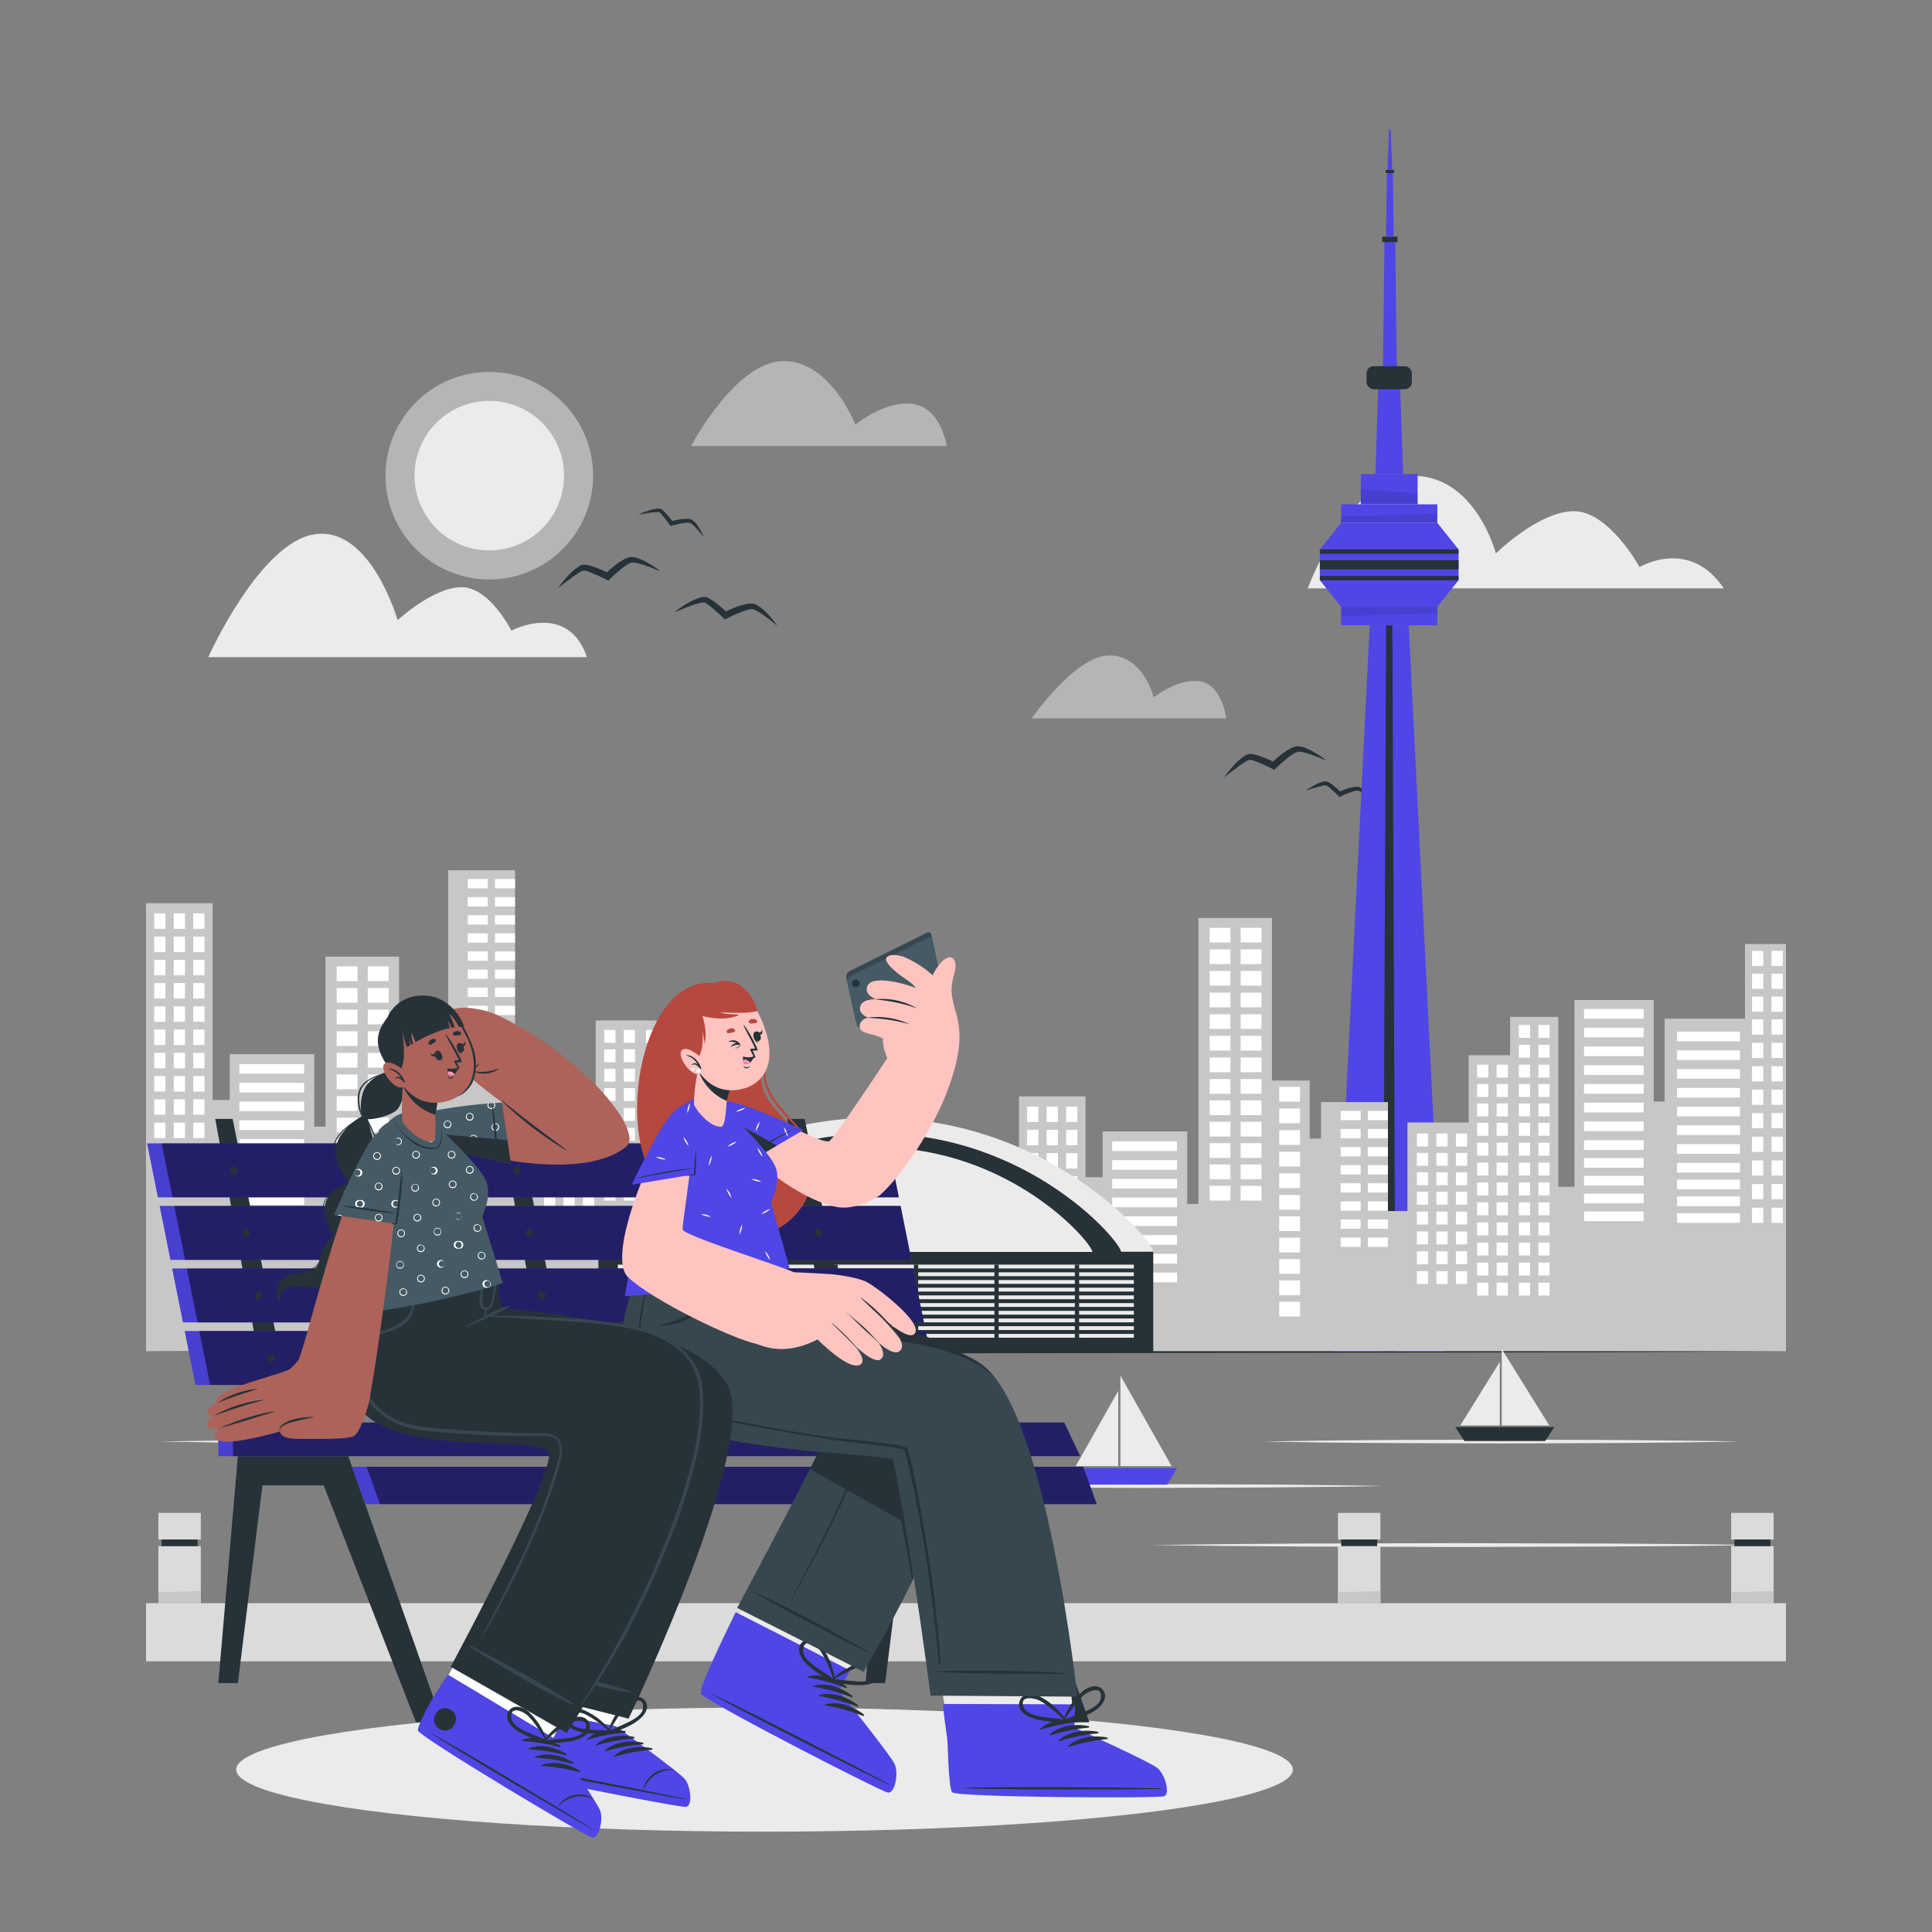 <svg xmlns="http://www.w3.org/2000/svg" viewBox="0 0 500 500"><rect x="0" y="0" width="500" height="500" fill="#808080" stroke="none"/><g id="freepik--background-complete--inject-74"><circle cx="126.63" cy="123.11" r="26.86" style="fill:#ebebeb;opacity:0.5"></circle><circle cx="126.63" cy="123.11" r="19.35" transform="translate(-35.91 192.18) rotate(-67.22)" style="fill:#ebebeb"></circle><path d="M446.11,152.27H338.44s10.68-29.16,27.11-29.16,21.57,20.13,21.57,20.13,11.09-10.94,20.2-10.94,17,14.45,17,14.45S437.21,139,446.11,152.27Z" style="fill:#ebebeb"></path><path d="M317.34,185.91H267s11.25-16.29,20.1-16.29,11.48,10.86,11.48,10.86,6.25-5.06,12-4.16S317.34,185.91,317.34,185.91Z" style="fill:#ebebeb;opacity:0.5"></path><path d="M151.9,170.07h-98s13.42-30,27.78-31.84,21.22,22.26,21.22,22.26,9.26-8.53,16.54-8.53,12.91,11.24,12.91,11.24S146.9,155.5,151.9,170.07Z" style="fill:#ebebeb"></path><path d="M245.05,115.45H178.84s11.37-21.71,23.71-22,18.82,16.43,18.82,16.43S240.56,94.45,245.05,115.45Z" style="fill:#ebebeb;opacity:0.5"></path><path d="M165.23,133.22a18.34,18.34,0,0,1,2.37-1,9.71,9.71,0,0,1,2.59-.6,2.14,2.14,0,0,1,.8.09,1.39,1.39,0,0,1,.25.12l.16.11a3,3,0,0,1,.27.23,9.35,9.35,0,0,1,.94,1,24.57,24.57,0,0,1,1.62,2l-.64-.23a21.74,21.74,0,0,1,2.64-.56,10.43,10.43,0,0,1,1.38-.09,4.56,4.56,0,0,1,.73,0,2,2,0,0,1,.4.1,2.76,2.76,0,0,1,.39.18,5,5,0,0,1,1.05,1c.28.36.53.73.78,1.1a17,17,0,0,1,1.22,2.36c-.56-.68-1.11-1.36-1.69-2-.29-.33-.58-.64-.89-.93a4.25,4.25,0,0,0-.93-.72,2.31,2.31,0,0,0-1-.1,11.09,11.09,0,0,0-1.24.16c-.82.15-1.67.36-2.48.58l-.41.11-.24-.33c-.47-.69-1-1.36-1.5-2a10.19,10.19,0,0,0-.8-.91,1.19,1.19,0,0,0-.2-.19l-.09-.08s0,0,0,0a1.24,1.24,0,0,0-.46-.09,12.37,12.37,0,0,0-2.44.24C166.91,132.89,166.07,133.07,165.23,133.22Z" style="fill:#263238"></path><path d="M174.56,158.42a28.84,28.84,0,0,1,3.18-2.18,15.16,15.16,0,0,1,3.63-1.63,3.47,3.47,0,0,1,1.21-.11,2.24,2.24,0,0,1,.39.1l.27.12a4.13,4.13,0,0,1,.47.26,17.17,17.17,0,0,1,1.66,1.12c1,.79,2,1.64,3,2.52l-1-.14a28.17,28.17,0,0,1,3.71-1.59,15.86,15.86,0,0,1,2-.54,6.36,6.36,0,0,1,1.1-.14,4.1,4.1,0,0,1,.6,0c.21,0,.43.11.64.16a6.87,6.87,0,0,1,1.82,1.17,17.7,17.7,0,0,1,1.47,1.39,25.41,25.41,0,0,1,2.49,3.1c-1-.83-2-1.67-3.08-2.44a16.56,16.56,0,0,0-1.57-1.11,6.66,6.66,0,0,0-1.58-.79,3.62,3.62,0,0,0-1.54.15,17.66,17.66,0,0,0-1.77.61c-1.17.46-2.35,1-3.48,1.57l-.57.29-.44-.43c-.9-.86-1.85-1.7-2.8-2.5a16.44,16.44,0,0,0-1.44-1.12l-.35-.22-.16-.09s0,0-.07,0a1.92,1.92,0,0,0-.69,0,18.54,18.54,0,0,0-3.52,1.07C176.93,157.45,175.75,158,174.56,158.42Z" style="fill:#263238"></path><path d="M337.91,204.65a18.29,18.29,0,0,1,2.18-1.39,10.09,10.09,0,0,1,2.45-1,2.11,2.11,0,0,1,.81,0,1,1,0,0,1,.26.07l.17.09a3.3,3.3,0,0,1,.32.18,11,11,0,0,1,1.08.78c.68.55,1.3,1.14,1.93,1.75l-.67-.12a20.08,20.08,0,0,1,2.51-1,9.84,9.84,0,0,1,1.35-.32,4.21,4.21,0,0,1,.73-.07,3,3,0,0,1,.41,0,3.86,3.86,0,0,1,.42.12,4.81,4.81,0,0,1,1.19.82,12.28,12.28,0,0,1,.95,1,16.28,16.28,0,0,1,1.59,2.12c-.67-.58-1.32-1.16-2-1.7a12.39,12.39,0,0,0-1-.77,4.44,4.44,0,0,0-1-.56,2.52,2.52,0,0,0-1,.07,8.6,8.6,0,0,0-1.19.37c-.8.28-1.6.62-2.36,1l-.39.18-.28-.3c-.58-.59-1.2-1.17-1.82-1.72a11,11,0,0,0-.93-.78l-.23-.15-.11-.07,0,0a1.35,1.35,0,0,0-.46,0,12.08,12.08,0,0,0-2.37.63C339.52,204.05,338.72,204.36,337.91,204.65Z" style="fill:#263238"></path><path d="M316.78,201.23a28,28,0,0,1,2.4-3,14.66,14.66,0,0,1,3-2.64,3.43,3.43,0,0,1,1.12-.46,2.55,2.55,0,0,1,.41,0l.29,0c.19,0,.35.07.52.1a17.94,17.94,0,0,1,1.92.58c1.24.44,2.41,1,3.59,1.52l-1,.17a28.42,28.42,0,0,1,3.08-2.62,16.32,16.32,0,0,1,1.75-1.12,8.38,8.38,0,0,1,1-.45,4.59,4.59,0,0,1,.59-.16,3.5,3.5,0,0,1,.65,0,6.89,6.89,0,0,1,2.09.57,19.16,19.16,0,0,1,1.82.89,26.16,26.16,0,0,1,3.3,2.23c-1.23-.49-2.44-1-3.67-1.43-.61-.22-1.22-.43-1.83-.59a6.35,6.35,0,0,0-1.74-.28,3.57,3.57,0,0,0-1.43.6,15.35,15.35,0,0,0-1.51,1.11c-1,.78-2,1.66-2.86,2.53l-.46.44-.55-.27c-1.11-.56-2.27-1.08-3.41-1.56a13.64,13.64,0,0,0-1.7-.64,3.59,3.59,0,0,0-.41-.11l-.18,0h-.07a2.05,2.05,0,0,0-.66.2,19.4,19.4,0,0,0-3,2.06C318.76,199.59,317.78,200.42,316.78,201.23Z" style="fill:#263238"></path><path d="M144.41,152.24a28,28,0,0,1,2.39-3,15.21,15.21,0,0,1,3-2.63,3.31,3.31,0,0,1,1.12-.46,2.62,2.62,0,0,1,.41,0l.29,0a4.51,4.51,0,0,1,.53.1,16.47,16.47,0,0,1,1.92.58c1.23.44,2.4,1,3.58,1.52l-1,.16a30.87,30.87,0,0,1,3.08-2.62,16.68,16.68,0,0,1,1.74-1.11,7.59,7.59,0,0,1,1-.45,3.65,3.65,0,0,1,.59-.16,4.78,4.78,0,0,1,.66,0,7.21,7.21,0,0,1,2.08.57c.64.27,1.23.58,1.82.9a25.72,25.72,0,0,1,3.3,2.22c-1.23-.49-2.44-1-3.67-1.42-.6-.22-1.22-.43-1.83-.59a6.29,6.29,0,0,0-1.74-.28,3.43,3.43,0,0,0-1.43.6,15.12,15.12,0,0,0-1.5,1.1c-1,.79-1.95,1.67-2.87,2.54l-.45.44-.55-.28c-1.11-.55-2.27-1.07-3.41-1.56a17.92,17.92,0,0,0-1.71-.64c-.13,0-.28-.08-.4-.1l-.18,0h-.07a2,2,0,0,0-.66.21,19,19,0,0,0-3.05,2.06C146.38,150.6,145.41,151.43,144.41,152.24Z" style="fill:#263238"></path></g><g id="freepik--Shadow--inject-74"><ellipse cx="197.86" cy="457.97" rx="136.73" ry="16.06" style="fill:#ebebeb"></ellipse></g><g id="freepik--Floor--inject-74"><polygon points="37.79 349.73 90.84 349.49 143.9 349.4 250 349.23 356.1 349.4 409.15 349.49 462.21 349.73 409.15 349.98 356.1 350.06 250 350.23 143.9 350.06 90.84 349.98 37.79 349.73" style="fill:#263238"></polygon></g><g id="freepik--canadian-national-tower--inject-74"><polygon points="361.09 61.93 358.31 61.93 357.9 95.53 361.49 95.53 361.09 61.93" style="fill:#4F46E5"></polygon><rect x="357.72" y="61.25" width="3.95" height="1.42" style="fill:#263238"></rect><polygon points="360.47 44.36 358.93 44.36 358.7 61.25 360.69 61.25 360.47 44.36" style="fill:#4F46E5"></polygon><rect x="358.6" y="43.98" width="2.19" height="0.79" style="fill:#263238"></rect><polygon points="359.9 33.5 359.49 33.5 359.08 43.98 360.32 43.98 359.9 33.5" style="fill:#4F46E5"></polygon><polygon points="373.96 349.74 359.53 349.74 345.09 349.74 354.48 161.83 364.58 161.83 373.96 349.74" style="fill:#4F46E5"></polygon><polygon points="361.15 349.74 357.9 349.74 358.72 161.83 360.34 161.83 361.15 349.74" style="fill:#263238"></polygon><rect x="347.08" y="157.03" width="24.9" height="4.8" style="fill:#4F46E5"></rect><polygon points="371.98 158.74 347.08 159.43 347.08 157.03 371.98 157.03 371.98 158.74" style="opacity:0.1"></polygon><rect x="347.08" y="130.52" width="24.9" height="4.8" style="fill:#4F46E5"></rect><polygon points="347.08 133.61 371.98 132.92 371.98 135.32 347.08 135.32 347.08 133.61" style="opacity:0.1"></polygon><rect x="352.18" y="122.71" width="14.71" height="7.81" transform="translate(719.06 253.23) rotate(180)" style="fill:#4F46E5"></rect><polygon points="366.88 127.74 352.18 126.62 352.18 130.52 366.88 130.52 366.88 127.74" style="opacity:0.1"></polygon><polygon points="377.47 142.19 377.47 150.16 371.98 157.03 347.08 157.03 341.58 150.16 341.58 142.19 347.08 135.32 371.98 135.32 377.47 142.19" style="fill:#4F46E5"></polygon><rect x="341.58" y="142.19" width="35.89" height="1.12" style="fill:#263238"></rect><rect x="341.58" y="149.05" width="35.89" height="1.12" style="fill:#263238"></rect><rect x="341.58" y="145" width="35.89" height="2.35" style="fill:#263238"></rect><polygon points="362.3 98.1 356.75 98.1 355.94 122.7 363.12 122.7 362.3 98.1" style="fill:#4F46E5"></polygon><rect x="353.66" y="94.77" width="11.73" height="5.96" rx="1.83" style="fill:#263238"></rect></g><g id="freepik--Buildings--inject-74"><polygon points="462.2 244.31 462.2 349.68 263.71 349.68 263.71 283.75 280.93 283.75 280.93 304.66 285.36 304.66 285.36 292.82 307.25 292.82 307.25 311.57 310.15 311.57 310.15 237.57 329.18 237.57 329.18 279.65 338.94 279.65 338.94 294.67 341.9 294.67 341.9 285.22 359.2 285.22 359.2 313.42 364.25 313.42 364.25 290.5 380.08 290.5 380.08 273.09 390.83 273.09 390.83 263.17 403.28 263.17 403.28 307.15 407.47 307.15 407.47 258.8 427.97 258.8 427.97 285.07 430.8 285.07 430.8 263.63 451.6 263.63 451.6 244.31 462.2 244.31" style="fill:#c7c7c7"></polygon><rect x="265.82" y="286.38" width="2.91" height="4" style="fill:#fff"></rect><rect x="270.87" y="286.38" width="2.91" height="4" style="fill:#fff"></rect><rect x="275.92" y="286.38" width="2.91" height="4" style="fill:#fff"></rect><rect x="265.82" y="292.39" width="2.91" height="4" style="fill:#fff"></rect><rect x="270.87" y="292.39" width="2.91" height="4" style="fill:#fff"></rect><rect x="275.92" y="292.39" width="2.91" height="4" style="fill:#fff"></rect><rect x="265.82" y="298.41" width="2.91" height="4" style="fill:#fff"></rect><rect x="270.87" y="298.41" width="2.91" height="4" style="fill:#fff"></rect><rect x="275.92" y="298.41" width="2.91" height="4" style="fill:#fff"></rect><rect x="265.82" y="304.42" width="2.91" height="4" style="fill:#fff"></rect><rect x="270.87" y="304.42" width="2.91" height="4" style="fill:#fff"></rect><rect x="275.92" y="304.42" width="2.91" height="4" style="fill:#fff"></rect><rect x="366.69" y="293.36" width="2.91" height="3.34" style="fill:#fff"></rect><rect x="371.74" y="293.36" width="2.91" height="3.34" style="fill:#fff"></rect><rect x="376.79" y="293.36" width="2.91" height="3.34" style="fill:#fff"></rect><rect x="366.69" y="298.37" width="2.91" height="3.34" style="fill:#fff"></rect><rect x="371.74" y="298.37" width="2.91" height="3.34" style="fill:#fff"></rect><rect x="376.79" y="298.37" width="2.91" height="3.34" style="fill:#fff"></rect><rect x="366.69" y="303.39" width="2.91" height="3.34" style="fill:#fff"></rect><rect x="371.74" y="303.39" width="2.91" height="3.34" style="fill:#fff"></rect><rect x="376.79" y="303.39" width="2.91" height="3.34" style="fill:#fff"></rect><rect x="366.69" y="308.41" width="2.91" height="3.34" style="fill:#fff"></rect><rect x="371.74" y="308.41" width="2.91" height="3.34" style="fill:#fff"></rect><rect x="376.79" y="308.41" width="2.91" height="3.34" style="fill:#fff"></rect><rect x="366.69" y="313.56" width="2.91" height="3.34" style="fill:#fff"></rect><rect x="371.74" y="313.56" width="2.91" height="3.34" style="fill:#fff"></rect><rect x="376.79" y="313.56" width="2.91" height="3.34" style="fill:#fff"></rect><rect x="366.69" y="318.7" width="2.91" height="3.34" style="fill:#fff"></rect><rect x="371.74" y="318.7" width="2.91" height="3.34" style="fill:#fff"></rect><rect x="376.79" y="318.7" width="2.91" height="3.34" style="fill:#fff"></rect><rect x="366.69" y="323.84" width="2.91" height="3.34" style="fill:#fff"></rect><rect x="371.74" y="323.84" width="2.91" height="3.34" style="fill:#fff"></rect><rect x="376.79" y="323.84" width="2.91" height="3.34" style="fill:#fff"></rect><rect x="366.69" y="328.98" width="2.91" height="3.34" style="fill:#fff"></rect><rect x="371.74" y="328.98" width="2.91" height="3.34" style="fill:#fff"></rect><rect x="376.79" y="328.98" width="2.91" height="3.34" style="fill:#fff"></rect><rect x="287.84" y="295.39" width="16.77" height="2.5" style="fill:#fff"></rect><rect x="287.84" y="300.24" width="16.77" height="2.5" style="fill:#fff"></rect><rect x="287.84" y="305.09" width="16.77" height="2.5" style="fill:#fff"></rect><rect x="287.84" y="309.94" width="16.77" height="2.5" style="fill:#fff"></rect><rect x="287.84" y="314.79" width="16.77" height="2.5" style="fill:#fff"></rect><rect x="287.84" y="319.64" width="16.77" height="2.5" style="fill:#fff"></rect><rect x="287.84" y="324.5" width="16.77" height="2.5" style="fill:#fff"></rect><rect x="287.84" y="329.35" width="16.77" height="2.5" style="fill:#fff"></rect><rect x="409.95" y="261.13" width="15.42" height="2.5" style="fill:#fff"></rect><rect x="409.95" y="265.98" width="15.42" height="2.5" style="fill:#fff"></rect><rect x="409.95" y="270.83" width="15.42" height="2.5" style="fill:#fff"></rect><rect x="409.95" y="275.69" width="15.42" height="2.5" style="fill:#fff"></rect><rect x="409.95" y="280.54" width="15.42" height="2.5" style="fill:#fff"></rect><rect x="409.95" y="285.39" width="15.42" height="2.5" style="fill:#fff"></rect><rect x="409.95" y="290.24" width="15.42" height="2.5" style="fill:#fff"></rect><rect x="409.95" y="295.09" width="15.42" height="2.5" style="fill:#fff"></rect><rect x="409.95" y="299.7" width="15.42" height="2.5" style="fill:#fff"></rect><rect x="409.95" y="304.31" width="15.42" height="2.5" style="fill:#fff"></rect><rect x="409.95" y="308.92" width="15.42" height="2.5" style="fill:#fff"></rect><rect x="409.95" y="313.53" width="15.42" height="2.5" style="fill:#fff"></rect><rect x="434.01" y="266.99" width="16.29" height="2.5" style="fill:#fff"></rect><rect x="434.01" y="271.84" width="16.29" height="2.5" style="fill:#fff"></rect><rect x="434.01" y="276.69" width="16.29" height="2.5" style="fill:#fff"></rect><rect x="434.01" y="281.55" width="16.29" height="2.5" style="fill:#fff"></rect><rect x="434.01" y="286.4" width="16.29" height="2.5" style="fill:#fff"></rect><rect x="434.01" y="291.25" width="16.29" height="2.5" style="fill:#fff"></rect><rect x="434.01" y="296.1" width="16.29" height="2.5" style="fill:#fff"></rect><rect x="434.01" y="300.95" width="16.29" height="2.5" style="fill:#fff"></rect><rect x="434.01" y="305.3" width="16.29" height="2.5" style="fill:#fff"></rect><rect x="434.01" y="309.64" width="16.29" height="2.5" style="fill:#fff"></rect><rect x="434.01" y="313.98" width="16.29" height="2.5" style="fill:#fff"></rect><rect x="346.96" y="287.49" width="5.18" height="2.41" style="fill:#fff"></rect><rect x="346.96" y="292.17" width="5.18" height="2.41" style="fill:#fff"></rect><rect x="346.96" y="296.86" width="5.18" height="2.41" style="fill:#fff"></rect><rect x="346.96" y="301.54" width="5.18" height="2.41" style="fill:#fff"></rect><rect x="346.96" y="306.23" width="5.18" height="2.41" style="fill:#fff"></rect><rect x="346.96" y="310.92" width="5.18" height="2.41" style="fill:#fff"></rect><rect x="346.96" y="315.6" width="5.18" height="2.41" style="fill:#fff"></rect><rect x="346.96" y="320.29" width="5.18" height="2.41" style="fill:#fff"></rect><rect x="354" y="287.49" width="5.18" height="2.41" style="fill:#fff"></rect><rect x="354" y="292.17" width="5.18" height="2.41" style="fill:#fff"></rect><rect x="354" y="296.86" width="5.18" height="2.41" style="fill:#fff"></rect><rect x="354" y="301.54" width="5.18" height="2.41" style="fill:#fff"></rect><rect x="354" y="306.23" width="5.18" height="2.41" style="fill:#fff"></rect><rect x="354" y="310.92" width="5.18" height="2.41" style="fill:#fff"></rect><rect x="354" y="315.6" width="5.18" height="2.41" style="fill:#fff"></rect><rect x="354" y="320.29" width="5.18" height="2.41" style="fill:#fff"></rect><rect x="313.04" y="240.11" width="5.4" height="3.81" style="fill:#fff"></rect><rect x="321.08" y="240.11" width="5.4" height="3.81" style="fill:#fff"></rect><rect x="313.04" y="245.7" width="5.4" height="3.81" style="fill:#fff"></rect><rect x="321.08" y="245.7" width="5.4" height="3.81" style="fill:#fff"></rect><rect x="313.04" y="251.29" width="5.4" height="3.81" style="fill:#fff"></rect><rect x="321.08" y="251.29" width="5.4" height="3.81" style="fill:#fff"></rect><rect x="313.04" y="256.89" width="5.4" height="3.81" style="fill:#fff"></rect><rect x="321.08" y="256.89" width="5.4" height="3.81" style="fill:#fff"></rect><rect x="313.04" y="262.48" width="5.4" height="3.81" style="fill:#fff"></rect><rect x="321.08" y="262.48" width="5.4" height="3.81" style="fill:#fff"></rect><rect x="313.04" y="268.08" width="5.4" height="3.81" style="fill:#fff"></rect><rect x="321.08" y="268.08" width="5.4" height="3.81" style="fill:#fff"></rect><rect x="313.04" y="273.67" width="5.4" height="3.81" style="fill:#fff"></rect><rect x="321.08" y="273.67" width="5.4" height="3.81" style="fill:#fff"></rect><rect x="313.04" y="279.26" width="5.4" height="3.81" style="fill:#fff"></rect><rect x="321.08" y="279.26" width="5.4" height="3.81" style="fill:#fff"></rect><rect x="331.06" y="281.29" width="5.4" height="3.81" style="fill:#fff"></rect><rect x="331.06" y="286.89" width="5.4" height="3.81" style="fill:#fff"></rect><rect x="331.06" y="292.48" width="5.4" height="3.81" style="fill:#fff"></rect><rect x="331.06" y="298.08" width="5.4" height="3.81" style="fill:#fff"></rect><rect x="331.06" y="303.67" width="5.4" height="3.81" style="fill:#fff"></rect><rect x="331.06" y="309.26" width="5.4" height="3.81" style="fill:#fff"></rect><rect x="313.04" y="284.79" width="5.4" height="3.81" style="fill:#fff"></rect><rect x="321.08" y="284.79" width="5.4" height="3.81" style="fill:#fff"></rect><rect x="331.06" y="314.79" width="5.4" height="3.81" style="fill:#fff"></rect><rect x="313.04" y="290.32" width="5.4" height="3.81" style="fill:#fff"></rect><rect x="321.08" y="290.32" width="5.4" height="3.81" style="fill:#fff"></rect><rect x="331.06" y="320.32" width="5.4" height="3.81" style="fill:#fff"></rect><rect x="313.04" y="295.85" width="5.4" height="3.81" style="fill:#fff"></rect><rect x="321.08" y="295.85" width="5.4" height="3.81" style="fill:#fff"></rect><rect x="331.06" y="325.85" width="5.4" height="3.81" style="fill:#fff"></rect><rect x="313.04" y="301.37" width="5.4" height="3.81" style="fill:#fff"></rect><rect x="321.08" y="301.37" width="5.4" height="3.81" style="fill:#fff"></rect><rect x="331.06" y="331.37" width="5.4" height="3.81" style="fill:#fff"></rect><rect x="313.04" y="306.9" width="5.4" height="3.81" style="fill:#fff"></rect><rect x="321.08" y="306.9" width="5.4" height="3.81" style="fill:#fff"></rect><rect x="331.06" y="336.9" width="5.4" height="3.81" style="fill:#fff"></rect><rect x="382.28" y="275.54" width="2.91" height="3.34" style="fill:#fff"></rect><rect x="387.33" y="275.54" width="2.91" height="3.34" style="fill:#fff"></rect><rect x="382.28" y="280.56" width="2.91" height="3.34" style="fill:#fff"></rect><rect x="387.33" y="280.56" width="2.91" height="3.34" style="fill:#fff"></rect><rect x="382.28" y="285.58" width="2.91" height="3.34" style="fill:#fff"></rect><rect x="387.33" y="285.58" width="2.91" height="3.34" style="fill:#fff"></rect><rect x="382.28" y="290.6" width="2.91" height="3.34" style="fill:#fff"></rect><rect x="387.33" y="290.6" width="2.91" height="3.34" style="fill:#fff"></rect><rect x="382.28" y="295.74" width="2.91" height="3.34" style="fill:#fff"></rect><rect x="387.33" y="295.74" width="2.91" height="3.34" style="fill:#fff"></rect><rect x="382.28" y="300.88" width="2.91" height="3.34" style="fill:#fff"></rect><rect x="387.33" y="300.88" width="2.91" height="3.34" style="fill:#fff"></rect><rect x="382.28" y="306.03" width="2.91" height="3.34" style="fill:#fff"></rect><rect x="387.33" y="306.03" width="2.91" height="3.34" style="fill:#fff"></rect><rect x="382.28" y="311.17" width="2.91" height="3.34" style="fill:#fff"></rect><rect x="387.33" y="311.17" width="2.91" height="3.34" style="fill:#fff"></rect><rect x="382.28" y="316.37" width="2.91" height="3.34" style="fill:#fff"></rect><rect x="387.33" y="316.37" width="2.91" height="3.34" style="fill:#fff"></rect><rect x="382.28" y="321.57" width="2.91" height="3.34" style="fill:#fff"></rect><rect x="387.33" y="321.57" width="2.91" height="3.34" style="fill:#fff"></rect><rect x="382.28" y="326.76" width="2.91" height="3.34" style="fill:#fff"></rect><rect x="387.33" y="326.76" width="2.91" height="3.34" style="fill:#fff"></rect><rect x="382.28" y="331.96" width="2.91" height="3.34" style="fill:#fff"></rect><rect x="387.33" y="331.96" width="2.91" height="3.34" style="fill:#fff"></rect><rect x="453.42" y="246.08" width="2.91" height="3.93" style="fill:#fff"></rect><rect x="458.47" y="246.08" width="2.91" height="3.93" style="fill:#fff"></rect><rect x="453.42" y="252" width="2.91" height="3.93" style="fill:#fff"></rect><rect x="458.47" y="252" width="2.91" height="3.93" style="fill:#fff"></rect><rect x="453.42" y="257.91" width="2.91" height="3.93" style="fill:#fff"></rect><rect x="458.47" y="257.91" width="2.91" height="3.93" style="fill:#fff"></rect><rect x="453.42" y="263.82" width="2.91" height="3.93" style="fill:#fff"></rect><rect x="458.47" y="263.82" width="2.91" height="3.93" style="fill:#fff"></rect><rect x="453.42" y="269.88" width="2.91" height="3.93" style="fill:#fff"></rect><rect x="458.47" y="269.88" width="2.91" height="3.93" style="fill:#fff"></rect><rect x="453.42" y="275.94" width="2.91" height="3.93" style="fill:#fff"></rect><rect x="458.47" y="275.94" width="2.91" height="3.93" style="fill:#fff"></rect><rect x="453.42" y="282" width="2.91" height="3.93" style="fill:#fff"></rect><rect x="458.47" y="282" width="2.91" height="3.93" style="fill:#fff"></rect><rect x="453.42" y="288.06" width="2.91" height="3.93" style="fill:#fff"></rect><rect x="458.47" y="288.06" width="2.91" height="3.93" style="fill:#fff"></rect><rect x="453.42" y="294.18" width="2.91" height="3.93" style="fill:#fff"></rect><rect x="458.47" y="294.18" width="2.91" height="3.93" style="fill:#fff"></rect><rect x="453.42" y="300.31" width="2.91" height="3.93" style="fill:#fff"></rect><rect x="458.47" y="300.31" width="2.91" height="3.93" style="fill:#fff"></rect><rect x="453.42" y="306.43" width="2.91" height="3.93" style="fill:#fff"></rect><rect x="458.47" y="306.43" width="2.91" height="3.93" style="fill:#fff"></rect><rect x="453.42" y="312.55" width="2.91" height="3.93" style="fill:#fff"></rect><rect x="458.47" y="312.55" width="2.91" height="3.93" style="fill:#fff"></rect><rect x="393.08" y="275.54" width="2.91" height="3.34" style="fill:#fff"></rect><rect x="398.13" y="275.54" width="2.91" height="3.34" style="fill:#fff"></rect><rect x="393.08" y="270.4" width="2.91" height="3.34" style="fill:#fff"></rect><rect x="398.13" y="270.4" width="2.91" height="3.34" style="fill:#fff"></rect><rect x="393.08" y="265.25" width="2.91" height="3.34" style="fill:#fff"></rect><rect x="398.13" y="265.25" width="2.91" height="3.34" style="fill:#fff"></rect><rect x="393.08" y="280.56" width="2.91" height="3.34" style="fill:#fff"></rect><rect x="398.13" y="280.56" width="2.91" height="3.34" style="fill:#fff"></rect><rect x="393.08" y="285.58" width="2.91" height="3.34" style="fill:#fff"></rect><rect x="398.13" y="285.58" width="2.91" height="3.34" style="fill:#fff"></rect><rect x="393.08" y="290.6" width="2.91" height="3.34" style="fill:#fff"></rect><rect x="398.13" y="290.6" width="2.91" height="3.34" style="fill:#fff"></rect><rect x="393.08" y="295.74" width="2.91" height="3.34" style="fill:#fff"></rect><rect x="398.13" y="295.74" width="2.91" height="3.34" style="fill:#fff"></rect><rect x="393.08" y="300.88" width="2.91" height="3.34" style="fill:#fff"></rect><rect x="398.13" y="300.88" width="2.91" height="3.34" style="fill:#fff"></rect><rect x="393.08" y="306.03" width="2.91" height="3.34" style="fill:#fff"></rect><rect x="398.13" y="306.03" width="2.91" height="3.34" style="fill:#fff"></rect><rect x="393.08" y="311.17" width="2.91" height="3.34" style="fill:#fff"></rect><rect x="398.13" y="311.17" width="2.91" height="3.34" style="fill:#fff"></rect><rect x="393.08" y="316.37" width="2.91" height="3.34" style="fill:#fff"></rect><rect x="398.13" y="316.37" width="2.91" height="3.34" style="fill:#fff"></rect><rect x="393.08" y="321.57" width="2.91" height="3.34" style="fill:#fff"></rect><rect x="398.13" y="321.57" width="2.91" height="3.34" style="fill:#fff"></rect><rect x="393.08" y="326.76" width="2.91" height="3.34" style="fill:#fff"></rect><rect x="398.13" y="326.76" width="2.91" height="3.34" style="fill:#fff"></rect><rect x="393.08" y="331.96" width="2.91" height="3.34" style="fill:#fff"></rect><rect x="398.13" y="331.96" width="2.91" height="3.34" style="fill:#fff"></rect><polygon points="177.58 349.68 37.8 349.68 37.8 233.75 55.02 233.75 55.02 284.66 59.45 284.66 59.45 272.82 81.35 272.82 81.35 291.57 84.25 291.57 84.25 247.57 103.28 247.57 103.28 259.65 113.04 259.65 113.04 274.67 115.99 274.67 115.99 225.22 133.29 225.22 133.29 293.42 138.35 293.42 138.35 281.5 154.17 281.5 154.17 264.09 164.93 264.09 177.38 264.15 177.38 298.15 177.58 298.15 177.58 349.68" style="fill:#c7c7c7"></polygon><rect x="39.91" y="236.38" width="2.91" height="4" style="fill:#fff"></rect><rect x="44.96" y="236.38" width="2.91" height="4" style="fill:#fff"></rect><rect x="50.01" y="236.38" width="2.91" height="4" style="fill:#fff"></rect><rect x="39.91" y="242.39" width="2.91" height="4" style="fill:#fff"></rect><rect x="44.96" y="242.39" width="2.91" height="4" style="fill:#fff"></rect><rect x="50.01" y="242.39" width="2.91" height="4" style="fill:#fff"></rect><rect x="39.91" y="248.41" width="2.91" height="4" style="fill:#fff"></rect><rect x="44.96" y="248.41" width="2.91" height="4" style="fill:#fff"></rect><rect x="50.01" y="248.41" width="2.91" height="4" style="fill:#fff"></rect><rect x="39.91" y="254.42" width="2.91" height="4" style="fill:#fff"></rect><rect x="44.96" y="254.42" width="2.91" height="4" style="fill:#fff"></rect><rect x="50.01" y="254.42" width="2.91" height="4" style="fill:#fff"></rect><rect x="39.91" y="260.44" width="2.91" height="4" style="fill:#fff"></rect><rect x="44.96" y="260.44" width="2.91" height="4" style="fill:#fff"></rect><rect x="50.01" y="260.44" width="2.91" height="4" style="fill:#fff"></rect><rect x="39.91" y="266.46" width="2.91" height="4" style="fill:#fff"></rect><rect x="44.96" y="266.46" width="2.91" height="4" style="fill:#fff"></rect><rect x="50.01" y="266.46" width="2.91" height="4" style="fill:#fff"></rect><rect x="39.91" y="272.47" width="2.91" height="4" style="fill:#fff"></rect><rect x="44.96" y="272.47" width="2.91" height="4" style="fill:#fff"></rect><rect x="50.01" y="272.47" width="2.91" height="4" style="fill:#fff"></rect><rect x="39.91" y="278.49" width="2.91" height="4" style="fill:#fff"></rect><rect x="44.96" y="278.49" width="2.91" height="4" style="fill:#fff"></rect><rect x="50.01" y="278.49" width="2.91" height="4" style="fill:#fff"></rect><rect x="39.91" y="284.5" width="2.91" height="4" style="fill:#fff"></rect><rect x="44.96" y="284.5" width="2.91" height="4" style="fill:#fff"></rect><rect x="50.01" y="284.5" width="2.91" height="4" style="fill:#fff"></rect><rect x="39.91" y="290.52" width="2.91" height="4" style="fill:#fff"></rect><rect x="44.96" y="290.52" width="2.91" height="4" style="fill:#fff"></rect><rect x="50.01" y="290.52" width="2.91" height="4" style="fill:#fff"></rect><rect x="39.91" y="296.54" width="2.91" height="4" style="fill:#fff"></rect><rect x="44.96" y="296.54" width="2.91" height="4" style="fill:#fff"></rect><rect x="50.01" y="296.54" width="2.91" height="4" style="fill:#fff"></rect><rect x="140.78" y="284.36" width="2.91" height="3.34" style="fill:#fff"></rect><rect x="145.83" y="284.36" width="2.91" height="3.34" style="fill:#fff"></rect><rect x="150.88" y="284.36" width="2.91" height="3.34" style="fill:#fff"></rect><rect x="140.78" y="289.37" width="2.91" height="3.34" style="fill:#fff"></rect><rect x="145.83" y="289.37" width="2.91" height="3.34" style="fill:#fff"></rect><rect x="150.88" y="289.37" width="2.91" height="3.34" style="fill:#fff"></rect><rect x="140.78" y="294.39" width="2.91" height="3.34" style="fill:#fff"></rect><rect x="145.83" y="294.39" width="2.91" height="3.34" style="fill:#fff"></rect><rect x="150.88" y="294.39" width="2.91" height="3.34" style="fill:#fff"></rect><rect x="140.78" y="299.41" width="2.91" height="3.34" style="fill:#fff"></rect><rect x="145.83" y="299.41" width="2.91" height="3.34" style="fill:#fff"></rect><rect x="150.88" y="299.41" width="2.91" height="3.34" style="fill:#fff"></rect><rect x="140.78" y="304.56" width="2.91" height="3.34" style="fill:#fff"></rect><rect x="145.83" y="304.56" width="2.91" height="3.34" style="fill:#fff"></rect><rect x="150.88" y="304.56" width="2.91" height="3.34" style="fill:#fff"></rect><rect x="140.78" y="309.7" width="2.91" height="3.34" style="fill:#fff"></rect><rect x="145.83" y="309.7" width="2.91" height="3.34" style="fill:#fff"></rect><rect x="150.88" y="309.7" width="2.91" height="3.34" style="fill:#fff"></rect><rect x="140.78" y="314.84" width="2.91" height="3.34" style="fill:#fff"></rect><rect x="145.83" y="314.84" width="2.91" height="3.34" style="fill:#fff"></rect><rect x="150.88" y="314.84" width="2.91" height="3.34" style="fill:#fff"></rect><rect x="140.78" y="319.98" width="2.91" height="3.34" style="fill:#fff"></rect><rect x="145.83" y="319.98" width="2.91" height="3.34" style="fill:#fff"></rect><rect x="150.88" y="319.98" width="2.91" height="3.34" style="fill:#fff"></rect><rect x="61.94" y="275.39" width="16.77" height="2.5" style="fill:#fff"></rect><rect x="61.94" y="280.24" width="16.77" height="2.5" style="fill:#fff"></rect><rect x="61.94" y="285.09" width="16.77" height="2.5" style="fill:#fff"></rect><rect x="61.94" y="289.94" width="16.77" height="2.5" style="fill:#fff"></rect><rect x="61.94" y="294.79" width="16.77" height="2.5" style="fill:#fff"></rect><rect x="61.94" y="299.64" width="16.77" height="2.5" style="fill:#fff"></rect><rect x="61.94" y="304.5" width="16.77" height="2.5" style="fill:#fff"></rect><rect x="61.94" y="309.35" width="16.77" height="2.5" style="fill:#fff"></rect><rect x="121.05" y="227.49" width="5.18" height="2.41" style="fill:#fff"></rect><rect x="121.05" y="232.17" width="5.18" height="2.41" style="fill:#fff"></rect><rect x="121.05" y="236.86" width="5.18" height="2.41" style="fill:#fff"></rect><rect x="121.05" y="241.54" width="5.18" height="2.41" style="fill:#fff"></rect><rect x="121.05" y="246.23" width="5.18" height="2.41" style="fill:#fff"></rect><rect x="121.05" y="250.92" width="5.18" height="2.41" style="fill:#fff"></rect><rect x="121.05" y="255.6" width="5.18" height="2.41" style="fill:#fff"></rect><rect x="121.05" y="260.29" width="5.18" height="2.41" style="fill:#fff"></rect><rect x="128.1" y="227.49" width="5.18" height="2.41" style="fill:#fff"></rect><rect x="128.1" y="232.17" width="5.18" height="2.41" style="fill:#fff"></rect><rect x="128.1" y="236.86" width="5.18" height="2.41" style="fill:#fff"></rect><rect x="128.1" y="241.54" width="5.18" height="2.41" style="fill:#fff"></rect><rect x="128.1" y="246.23" width="5.18" height="2.41" style="fill:#fff"></rect><rect x="128.1" y="250.92" width="5.18" height="2.41" style="fill:#fff"></rect><rect x="128.1" y="255.6" width="5.18" height="2.41" style="fill:#fff"></rect><rect x="128.1" y="260.29" width="5.18" height="2.41" style="fill:#fff"></rect><rect x="87.13" y="250.11" width="5.4" height="3.81" style="fill:#fff"></rect><rect x="95.18" y="250.11" width="5.4" height="3.81" style="fill:#fff"></rect><rect x="87.13" y="255.7" width="5.4" height="3.81" style="fill:#fff"></rect><rect x="95.18" y="255.7" width="5.4" height="3.81" style="fill:#fff"></rect><rect x="87.13" y="261.29" width="5.4" height="3.81" style="fill:#fff"></rect><rect x="95.18" y="261.29" width="5.4" height="3.81" style="fill:#fff"></rect><rect x="87.13" y="266.89" width="5.4" height="3.81" style="fill:#fff"></rect><rect x="95.18" y="266.89" width="5.4" height="3.81" style="fill:#fff"></rect><rect x="87.13" y="272.48" width="5.4" height="3.81" style="fill:#fff"></rect><rect x="95.18" y="272.48" width="5.4" height="3.81" style="fill:#fff"></rect><rect x="87.13" y="278.08" width="5.4" height="3.81" style="fill:#fff"></rect><rect x="95.18" y="278.08" width="5.4" height="3.81" style="fill:#fff"></rect><rect x="87.13" y="283.67" width="5.4" height="3.81" style="fill:#fff"></rect><rect x="95.18" y="283.67" width="5.4" height="3.81" style="fill:#fff"></rect><rect x="87.13" y="289.26" width="5.4" height="3.81" style="fill:#fff"></rect><rect x="95.18" y="289.26" width="5.4" height="3.81" style="fill:#fff"></rect><rect x="105.15" y="261.29" width="5.4" height="3.81" style="fill:#fff"></rect><rect x="105.15" y="266.89" width="5.4" height="3.81" style="fill:#fff"></rect><rect x="105.15" y="272.48" width="5.4" height="3.81" style="fill:#fff"></rect><rect x="105.15" y="278.08" width="5.4" height="3.81" style="fill:#fff"></rect><rect x="105.15" y="283.67" width="5.4" height="3.81" style="fill:#fff"></rect><rect x="105.15" y="289.26" width="5.4" height="3.81" style="fill:#fff"></rect><rect x="87.13" y="294.79" width="5.4" height="3.81" style="fill:#fff"></rect><rect x="95.18" y="294.79" width="5.4" height="3.81" style="fill:#fff"></rect><rect x="105.15" y="294.79" width="5.4" height="3.81" style="fill:#fff"></rect><rect x="87.13" y="300.32" width="5.4" height="3.81" style="fill:#fff"></rect><rect x="95.18" y="300.32" width="5.4" height="3.81" style="fill:#fff"></rect><rect x="105.15" y="300.32" width="5.4" height="3.81" style="fill:#fff"></rect><rect x="87.13" y="305.85" width="5.4" height="3.81" style="fill:#fff"></rect><rect x="95.18" y="305.85" width="5.4" height="3.81" style="fill:#fff"></rect><rect x="105.15" y="305.85" width="5.4" height="3.81" style="fill:#fff"></rect><rect x="87.13" y="311.37" width="5.4" height="3.81" style="fill:#fff"></rect><rect x="95.18" y="311.37" width="5.4" height="3.81" style="fill:#fff"></rect><rect x="105.15" y="311.37" width="5.4" height="3.81" style="fill:#fff"></rect><rect x="87.13" y="316.9" width="5.4" height="3.81" style="fill:#fff"></rect><rect x="95.18" y="316.9" width="5.4" height="3.81" style="fill:#fff"></rect><rect x="105.15" y="316.9" width="5.4" height="3.81" style="fill:#fff"></rect><rect x="156.37" y="266.54" width="2.91" height="3.34" style="fill:#fff"></rect><rect x="161.42" y="266.54" width="2.91" height="3.34" style="fill:#fff"></rect><rect x="156.37" y="271.56" width="2.91" height="3.34" style="fill:#fff"></rect><rect x="161.42" y="271.56" width="2.91" height="3.34" style="fill:#fff"></rect><rect x="156.37" y="276.58" width="2.91" height="3.34" style="fill:#fff"></rect><rect x="161.42" y="276.58" width="2.91" height="3.34" style="fill:#fff"></rect><rect x="156.37" y="281.6" width="2.91" height="3.34" style="fill:#fff"></rect><rect x="161.42" y="281.6" width="2.91" height="3.34" style="fill:#fff"></rect><rect x="156.37" y="286.74" width="2.91" height="3.34" style="fill:#fff"></rect><rect x="161.42" y="286.74" width="2.91" height="3.34" style="fill:#fff"></rect><rect x="156.37" y="291.88" width="2.91" height="3.34" style="fill:#fff"></rect><rect x="161.42" y="291.88" width="2.91" height="3.34" style="fill:#fff"></rect><rect x="156.37" y="297.03" width="2.91" height="3.34" style="fill:#fff"></rect><rect x="161.42" y="297.03" width="2.91" height="3.34" style="fill:#fff"></rect><rect x="156.37" y="302.17" width="2.91" height="3.34" style="fill:#fff"></rect><rect x="161.42" y="302.17" width="2.91" height="3.34" style="fill:#fff"></rect><rect x="156.37" y="307.37" width="2.91" height="3.34" style="fill:#fff"></rect><rect x="161.42" y="307.37" width="2.91" height="3.34" style="fill:#fff"></rect><rect x="156.37" y="312.57" width="2.91" height="3.34" style="fill:#fff"></rect><rect x="161.42" y="312.57" width="2.91" height="3.34" style="fill:#fff"></rect><rect x="156.37" y="317.76" width="2.91" height="3.34" style="fill:#fff"></rect><rect x="161.42" y="317.76" width="2.91" height="3.34" style="fill:#fff"></rect><rect x="156.37" y="322.96" width="2.91" height="3.34" style="fill:#fff"></rect><rect x="161.42" y="322.96" width="2.91" height="3.34" style="fill:#fff"></rect><rect x="167.17" y="266.54" width="2.91" height="3.34" style="fill:#fff"></rect><rect x="172.22" y="266.54" width="2.91" height="3.34" style="fill:#fff"></rect><rect x="167.17" y="271.56" width="2.91" height="3.34" style="fill:#fff"></rect><rect x="172.22" y="271.56" width="2.91" height="3.34" style="fill:#fff"></rect><rect x="167.17" y="276.58" width="2.91" height="3.34" style="fill:#fff"></rect><rect x="172.22" y="276.58" width="2.91" height="3.34" style="fill:#fff"></rect><rect x="167.17" y="281.6" width="2.91" height="3.34" style="fill:#fff"></rect><rect x="172.22" y="281.6" width="2.91" height="3.34" style="fill:#fff"></rect><rect x="167.17" y="286.74" width="2.91" height="3.34" style="fill:#fff"></rect><rect x="172.22" y="286.74" width="2.91" height="3.34" style="fill:#fff"></rect><rect x="167.17" y="291.88" width="2.91" height="3.34" style="fill:#fff"></rect><rect x="172.22" y="291.88" width="2.91" height="3.34" style="fill:#fff"></rect><rect x="167.17" y="297.03" width="2.91" height="3.34" style="fill:#fff"></rect><rect x="172.22" y="297.03" width="2.91" height="3.34" style="fill:#fff"></rect><rect x="167.17" y="302.17" width="2.91" height="3.34" style="fill:#fff"></rect><rect x="172.22" y="302.17" width="2.91" height="3.34" style="fill:#fff"></rect><rect x="167.17" y="307.37" width="2.91" height="3.34" style="fill:#fff"></rect><rect x="172.22" y="307.37" width="2.91" height="3.34" style="fill:#fff"></rect><rect x="167.17" y="312.57" width="2.91" height="3.34" style="fill:#fff"></rect><rect x="172.22" y="312.57" width="2.91" height="3.34" style="fill:#fff"></rect><rect x="167.17" y="317.76" width="2.91" height="3.34" style="fill:#fff"></rect><rect x="172.22" y="317.76" width="2.91" height="3.34" style="fill:#fff"></rect><rect x="167.17" y="322.96" width="2.91" height="3.34" style="fill:#fff"></rect><rect x="172.22" y="322.96" width="2.91" height="3.34" style="fill:#fff"></rect></g><g id="freepik--Boats--inject-74"><path d="M450.3,373.06c-10.32.21-20.64.31-30.95.39l-31,.11-31-.11L342,373.31l-15.48-.25,15.48-.24,15.47-.14,31-.11,31,.11C429.66,372.76,440,372.86,450.3,373.06Z" style="fill:#ebebeb"></path><path d="M164.8,373.06c-10.32.21-20.64.31-31,.39l-31,.11-30.95-.11-15.48-.14L41,373.06l15.48-.24,15.48-.14,31-.11,31,.11C144.16,372.76,154.48,372.86,164.8,373.06Z" style="fill:#ebebeb"></path><path d="M358.14,384.58c-10.32.2-20.64.3-30.95.38l-31,.12-31-.12-15.48-.14-15.48-.24,15.48-.25,15.48-.14,31-.11,31,.11C337.5,384.27,347.82,384.37,358.14,384.58Z" style="fill:#ebebeb"></path><polygon points="456.33 399.86 436.5 400.1 416.65 400.24 376.98 400.36 337.3 400.24 317.46 400.1 297.62 399.86 317.46 399.61 337.3 399.47 376.98 399.36 416.65 399.47 436.5 399.61 456.33 399.86" style="fill:#ebebeb"></polygon><polygon points="402.26 369.31 399.89 372.93 378.98 372.93 376.61 369.31 402.26 369.31" style="fill:#263238"></polygon><polygon points="388.65 368.91 388.65 349.12 400.95 368.91 388.65 368.91" style="fill:#ebebeb"></polygon><polygon points="388.14 368.91 388.14 352.47 377.92 368.91 388.14 368.91" style="fill:#ebebeb"></polygon><polygon points="304.62 379.92 302.07 384.21 279.54 384.21 276.99 379.92 304.62 379.92" style="fill:#4F46E5"></polygon><polygon points="289.96 379.44 289.96 356 303.21 379.44 289.96 379.44" style="fill:#ebebeb"></polygon><polygon points="289.4 379.44 289.4 359.96 278.39 379.44 289.4 379.44" style="fill:#ebebeb"></polygon></g><g id="freepik--rogers-centre--inject-74"><path d="M298.46,324H154.87c0-2.82,26.79-34.73,71.79-34.73S298.46,321.13,298.46,324Z" style="fill:#ebebeb"></path><rect x="154.87" y="323.95" width="143.59" height="26.12" style="fill:#263238"></rect><path d="M290.14,324H163.19c0-2.5,23.68-30.7,63.47-30.7S290.14,321.45,290.14,324Z" style="fill:#263238"></path><path d="M282.7,324H170.63c0-2.2,20.9-27.11,56-27.11S282.7,321.75,282.7,324Z" style="fill:#ebebeb"></path><rect x="159.89" y="327.29" width="133.55" height="0.99" style="fill:#ebebeb"></rect><rect x="159.89" y="329.28" width="133.55" height="0.99" style="fill:#ebebeb"></rect><rect x="159.89" y="331.27" width="133.55" height="0.99" style="fill:#ebebeb"></rect><rect x="159.89" y="333.26" width="133.55" height="0.99" style="fill:#ebebeb"></rect><rect x="159.89" y="335.25" width="133.55" height="0.99" style="fill:#ebebeb"></rect><rect x="159.89" y="337.24" width="133.55" height="0.99" style="fill:#ebebeb"></rect><rect x="159.89" y="339.24" width="133.55" height="0.99" style="fill:#ebebeb"></rect><rect x="159.89" y="341.23" width="133.55" height="0.99" style="fill:#ebebeb"></rect><rect x="159.89" y="343.22" width="133.55" height="0.99" style="fill:#ebebeb"></rect><rect x="159.89" y="345.21" width="133.55" height="0.99" style="fill:#ebebeb"></rect><rect x="174.04" y="327.29" width="1.11" height="18.93" style="fill:#263238"></rect><rect x="194.87" y="327.29" width="1.11" height="18.93" style="fill:#263238"></rect><rect x="215.7" y="327.29" width="1.11" height="18.93" style="fill:#263238"></rect><rect x="236.52" y="327.29" width="1.11" height="18.93" style="fill:#263238"></rect><rect x="257.35" y="327.29" width="1.11" height="18.93" style="fill:#263238"></rect><rect x="278.17" y="327.29" width="1.11" height="18.93" style="fill:#263238"></rect></g><g id="freepik--Dock--inject-74"><rect x="37.8" y="414.9" width="424.4" height="15.05" style="fill:#dbdbdb"></rect><rect x="40.99" y="400.13" width="10.98" height="14.77" style="fill:#dbdbdb"></rect><rect x="40.99" y="391.54" width="10.98" height="6.89" style="fill:#dbdbdb"></rect><rect x="41.82" y="398.43" width="9.32" height="1.7" style="fill:#263238"></rect><polygon points="40.99 414.9 40.99 412.1 51.97 411.74 51.97 414.9 40.99 414.9" style="fill:#c7c7c7"></polygon><rect x="142.75" y="400.13" width="10.98" height="14.77" style="fill:#dbdbdb"></rect><rect x="142.75" y="391.54" width="10.98" height="6.89" style="fill:#dbdbdb"></rect><rect x="143.58" y="398.43" width="9.32" height="1.7" style="fill:#263238"></rect><polygon points="142.75 414.9 142.75 412.1 153.73 411.74 153.73 414.9 142.75 414.9" style="fill:#c7c7c7"></polygon><rect x="244.51" y="400.13" width="10.98" height="14.77" style="fill:#dbdbdb"></rect><rect x="244.51" y="391.54" width="10.98" height="6.89" style="fill:#dbdbdb"></rect><rect x="245.34" y="398.43" width="9.32" height="1.7" style="fill:#263238"></rect><polygon points="244.51 414.9 244.51 412.1 255.49 411.74 255.49 414.9 244.51 414.9" style="fill:#c7c7c7"></polygon><rect x="346.27" y="400.13" width="10.98" height="14.77" style="fill:#dbdbdb"></rect><rect x="346.27" y="391.54" width="10.98" height="6.89" style="fill:#dbdbdb"></rect><rect x="347.1" y="398.43" width="9.32" height="1.7" style="fill:#263238"></rect><polygon points="346.27 414.9 346.27 412.1 357.25 411.74 357.25 414.9 346.27 414.9" style="fill:#c7c7c7"></polygon><rect x="448.03" y="400.13" width="10.98" height="14.77" style="fill:#dbdbdb"></rect><rect x="448.03" y="391.54" width="10.98" height="6.89" style="fill:#dbdbdb"></rect><rect x="448.86" y="398.43" width="9.32" height="1.7" style="fill:#263238"></rect><polygon points="448.03 414.9 448.03 412.1 459.01 411.74 459.01 414.9 448.03 414.9" style="fill:#c7c7c7"></polygon></g><g id="freepik--Bench--inject-74"><polygon points="61.56 376.84 56.5 435.57 61.56 435.57 67.91 384.43 83.78 384.43 107.67 445.74 114.42 445.74 90.14 376.84 61.56 376.84" style="fill:#263238"></polygon><polygon points="229.08 376.84 224.02 435.57 229.08 435.57 235.43 384.43 251.31 384.43 275.2 445.74 281.94 445.74 257.66 376.84 229.08 376.84" style="fill:#263238"></polygon><polygon points="60.21 289.58 75.97 368.15 69.98 368.15 55.71 289.58 60.21 289.58" style="fill:#263238"></polygon><polygon points="133.7 289.58 149.46 368.15 143.47 368.15 129.2 289.58 133.7 289.58" style="fill:#263238"></polygon><polygon points="208.26 289.58 224.02 368.15 218.03 368.15 203.76 289.58 208.26 289.58" style="fill:#263238"></polygon><polygon points="232.62 309.86 40.86 309.86 38.06 295.9 229.82 295.9 232.62 309.86" style="fill:#4F46E5"></polygon><polygon points="232.62 309.86 40.86 309.86 38.06 295.9 229.82 295.9 232.62 309.86" style="opacity:0.1"></polygon><polygon points="232.62 309.86 44.65 309.86 41.84 295.9 229.82 295.9 232.62 309.86" style="opacity:0.5"></polygon><polygon points="235.87 326.05 44.11 326.05 41.31 312.09 233.07 312.09 235.87 326.05" style="fill:#4F46E5"></polygon><polygon points="235.87 326.05 44.11 326.05 41.31 312.09 233.07 312.09 235.87 326.05" style="opacity:0.1"></polygon><polygon points="235.87 326.05 47.9 326.05 45.1 312.09 233.07 312.09 235.87 326.05" style="opacity:0.5"></polygon><polygon points="239.11 342.24 47.35 342.24 44.55 328.28 236.31 328.28 239.11 342.24" style="fill:#4F46E5"></polygon><polygon points="239.11 342.24 47.35 342.24 44.55 328.28 236.31 328.28 239.11 342.24" style="opacity:0.1"></polygon><polygon points="239.11 342.24 51.14 342.24 48.34 328.28 236.31 328.28 239.11 342.24" style="opacity:0.5"></polygon><polygon points="242.36 358.43 50.6 358.43 47.8 344.47 239.56 344.47 242.36 358.43" style="fill:#4F46E5"></polygon><polygon points="242.36 358.43 50.6 358.43 47.8 344.47 239.56 344.47 242.36 358.43" style="opacity:0.1"></polygon><polygon points="242.36 358.43 54.39 358.43 51.59 344.47 239.56 344.47 242.36 358.43" style="opacity:0.5"></polygon><path d="M61.43,302.88a1,1,0,1,1-1-1A1,1,0,0,1,61.43,302.88Z" style="fill:#263238"></path><path d="M64.65,319.07a1,1,0,1,1-1-1A1,1,0,0,1,64.65,319.07Z" style="fill:#263238"></path><path d="M67.87,335.26a1,1,0,1,1-1-1A1,1,0,0,1,67.87,335.26Z" style="fill:#263238"></path><path d="M71.09,351.46a1,1,0,1,1-1-1A1,1,0,0,1,71.09,351.46Z" style="fill:#263238"></path><path d="M134.78,302.88a1,1,0,1,1-1-1A1,1,0,0,1,134.78,302.88Z" style="fill:#263238"></path><path d="M138,319.07a1,1,0,1,1-1-1A1,1,0,0,1,138,319.07Z" style="fill:#263238"></path><circle cx="140.2" cy="335.26" r="1.02" style="fill:#263238"></circle><path d="M144.44,351.46a1,1,0,1,1-1-1A1,1,0,0,1,144.44,351.46Z" style="fill:#263238"></path><path d="M209.56,302.88a1,1,0,1,1-1-1A1,1,0,0,1,209.56,302.88Z" style="fill:#263238"></path><path d="M212.78,319.07a1,1,0,1,1-1-1A1,1,0,0,1,212.78,319.07Z" style="fill:#263238"></path><path d="M216,335.26a1,1,0,1,1-2,0,1,1,0,0,1,2,0Z" style="fill:#263238"></path><path d="M219.22,351.46a1,1,0,1,1-1-1A1,1,0,0,1,219.22,351.46Z" style="fill:#263238"></path><polygon points="283.84 389.26 94.58 389.26 91.06 379.6 280.33 379.6 283.84 389.26" style="fill:#4F46E5"></polygon><polygon points="283.84 389.26 94.58 389.26 91.06 379.6 280.33 379.6 283.84 389.26" style="opacity:0.1"></polygon><polygon points="283.84 389.26 98.37 389.26 94.85 379.6 280.33 379.6 283.84 389.26" style="opacity:0.5"></polygon><polygon points="279.55 376.84 56.5 376.84 56.5 368.15 275.42 368.15 279.55 376.84" style="fill:#4F46E5"></polygon><polygon points="279.55 376.84 56.5 376.84 56.5 368.15 275.42 368.15 279.55 376.84" style="opacity:0.1"></polygon><polygon points="279.55 376.84 60.28 376.84 60.28 368.15 275.42 368.15 279.55 376.84" style="opacity:0.5"></polygon></g><g id="freepik--character-2--inject-74"><path d="M229.27,462.76c-1.79-.24-46.87-22.73-48-24.63-.14-.22,1.8-4.33,4.57-9.93,6.23-12.68,18.7-34.11,18.7-34.11l27.14,15.25-14.94,28.3s5,6.07,9.08,11.22v0a71.6,71.6,0,0,1,5.05,6.84C231.89,457.92,231.06,463,229.27,462.76Z" style="fill:#ad6359"></path><path d="M229.27,462.76c-1.8-.24-46.87-22.73-48-24.63-.15-.22,1.8-4.33,4.55-9.94,2.19-4.44,5.14-10,8.05-15.25l28.55,13.91-5.69,10.79s5,6.07,9.08,11.22c0,0,0,0,0,0a68,68,0,0,1,5.05,6.84C231.89,457.92,231.06,463,229.27,462.76Z" style="fill:#ebebeb"></path><path d="M229.78,463.91c-1.86-.28-47.26-23.62-48.43-25.6-.54-.92,4-10.78,9.05-21.08L220,432.32l-2.87,5.26s13.39,16.71,14.43,19S231.64,464.2,229.78,463.91Z" style="fill:#4F46E5"></path><path d="M230.07,461.76c-7.52-4.1-38.21-19.92-45.95-23.4-.07,0-.09,0,0,.05,7.36,4.22,38.18,19.8,45.91,23.48C230.16,462,230.22,461.85,230.07,461.76Z" style="fill:#263238"></path><path d="M219.05,436.44c-2.71-2.1-6.61-3.52-10-2.56-.13,0-.08.22,0,.24a47.69,47.69,0,0,1,9.74,2.69A.22.22,0,0,0,219.05,436.44Z" style="fill:#263238"></path><path d="M220.54,438.86c-2.7-2.1-6.6-3.52-10-2.57-.13,0-.08.23,0,.25a46.7,46.7,0,0,1,9.75,2.69A.21.21,0,0,0,220.54,438.86Z" style="fill:#263238"></path><path d="M222,441.27c-2.7-2.1-6.6-3.52-10-2.56-.13,0-.07.22,0,.24a48,48,0,0,1,9.75,2.69A.21.21,0,0,0,222,441.27Z" style="fill:#263238"></path><path d="M223.53,443.68c-2.71-2.09-6.61-3.52-10-2.56-.14,0-.08.22,0,.24a47.35,47.35,0,0,1,9.75,2.7A.22.22,0,0,0,223.53,443.68Z" style="fill:#263238"></path><path d="M228.14,432.36c-.34-2.23-2.91-2.62-4.7-2.22a18.07,18.07,0,0,0-8.14,4.49.09.09,0,0,0,0,.15.41.41,0,0,0,.28.61c2.94.36,6,1.1,9,.55C226.34,435.61,228.47,434.47,228.14,432.36Zm-8,2.66c-1.45-.14-2.89-.35-4.35-.44,1.59-.87,3.14-1.8,4.81-2.51a18.24,18.24,0,0,1,2.47-.9c1.31-.36,5.72-.27,3.51,2.75C225.39,435.58,221.9,435.19,220.17,435Z" style="fill:#263238"></path><path d="M208.09,429.94c1.93,2.32,4.8,3.73,7.29,5.33a.42.42,0,0,0,.61-.3s.11,0,.1-.1a17.92,17.92,0,0,0-3.41-8.65c-1.12-1.45-3.35-2.78-5-1.29S207,428.59,208.09,429.94Zm-.25-2.83c.21-3.74,3.67-1,4.45.12a19.68,19.68,0,0,1,1.33,2.26c.84,1.62,1.43,3.33,2.1,5-1.18-.86-2.42-1.62-3.62-2.43C210.66,431.09,207.72,429.17,207.84,427.11Z" style="fill:#263238"></path><path d="M223.51,432.66l-32.74-16.53s23.85-44.6,23.22-45.42c-2.2-2.84-28.76-1.55-40.23-12.95-12.15-12.08-2.63-30.9-2.63-30.9h31.74s-.54,10.25.83,11.37c.9.75,47.57,5.26,49.39,17.57C256.26,377.12,223.51,432.66,223.51,432.66Z" style="fill:#37474f"></path><path d="M224.79,427.55c-3.78-2.28-7.65-4.39-11.54-6.48s-7.8-4.15-11.76-6.1c-2.23-1.11-4.51-2.11-6.74-3.21-.07,0-.13.07-.06.11,2,1.05,3.86,2.21,5.81,3.27s3.85,2.08,5.79,3.11c3.9,2.07,7.83,4.09,11.74,6.13,2.2,1.16,4.44,2.25,6.68,3.32A.09.09,0,0,0,224.79,427.55Z" style="fill:#263238"></path><path d="M226.49,365.49c-.78-1.61-2.85-1.85-4.39-2.24-4.22-1.05-8.44-2.11-12.66-3.15-7.48-1.85-15.19-3.6-21.89-7.56-3.2-1.89-6.3-4.29-7.9-7.74s-1.6-7.13-1.62-10.78c0-.9,0-1.8.1-2.7,0-.08-.12-.08-.12,0-.23,3.59-.6,7.19.2,10.74a14.43,14.43,0,0,0,2,4.84,16.63,16.63,0,0,0,3.65,3.84c5.92,4.65,13.35,6.87,20.54,8.71,4.06,1,8.14,2,12.21,3l6.29,1.54a5.7,5.7,0,0,1,2.58,1,2.7,2.7,0,0,1,.78,2.28,8.68,8.68,0,0,1-.64,2.5c-.37,1-.77,2-1.17,2.94q-1.16,2.87-2.39,5.7-2.46,5.73-5.12,11.36c-3.53,7.49-7.3,14.87-11.14,22.2-.48.92-.95,1.84-1.42,2.76,0,.05.06.1.09,0,4.12-7.25,8-14.66,11.63-22.15s7.09-15,10-22.73C226.67,368.57,227.17,366.89,226.49,365.49Z" style="fill:#263238"></path><path d="M241.37,398.12l-31.75-17.94c2.71-5.38,4.55-9.24,4.37-9.47-2.19-2.84-28.76-1.55-40.24-13-12.14-12.07-2.62-30.89-2.62-30.89h31.74s-.54,10.25.83,11.37c.9.76,47.57,5.25,49.39,17.57C254.55,365.59,248.43,382.59,241.37,398.12Z" style="fill:#263238"></path><path d="M300.54,464.44c-1.72.56-52.1,0-54-1.18-.22-.13-.23-10.93-.23-10.93-2.73-14.08-5.55-36.95-5.55-36.95l33.65,0,3.82,32s7.16,3.26,13.07,6.12h0a73.34,73.34,0,0,1,7.53,3.94C300.78,458.94,302.25,463.88,300.54,464.44Z" style="fill:#ad6359"></path><path d="M300.53,464.43c-1.71.57-52.09,0-53.95-1.17-.22-.13-.23-10.93-.23-10.93-1-5.07-2-11.28-2.85-17.15h33.31l1.46,12.14s7.16,3.28,13.07,6.13h0a73.34,73.34,0,0,1,7.53,3.94C300.78,458.94,302.25,463.88,300.53,464.43Z" style="fill:#ebebeb"></path><path d="M301.24,464.87c-1.79.59-52.84.29-54.78-1-.6-.38-1-5.39-1.2-12.1-.11-3.3-1.08-7-1.14-10.79l34.1.1-.19,6s19.49,8.86,21.47,10.45S303,464.29,301.24,464.87Z" style="fill:#4F46E5"></path><path d="M300.52,462.83c-8.56-.26-43.09-.51-51.57-.12-.07,0-.07.05,0,.06,8.47.44,43,.41,51.57.2C300.7,463,300.7,462.83,300.52,462.83Z" style="fill:#263238"></path><path d="M279.25,445.22c-3.36-.65-7.49-.16-10.07,2.23-.1.09,0,.23.14.19a47.73,47.73,0,0,1,9.91-2A.21.21,0,0,0,279.25,445.22Z" style="fill:#263238"></path><path d="M281.67,446.7c-3.36-.65-7.48-.16-10.07,2.22-.1.1,0,.24.14.2a47.82,47.82,0,0,1,9.92-2A.21.21,0,0,0,281.67,446.7Z" style="fill:#263238"></path><path d="M284.09,448.18c-3.36-.65-7.48-.16-10.07,2.22-.1.1,0,.24.14.2a47.82,47.82,0,0,1,9.92-2A.21.21,0,0,0,284.09,448.18Z" style="fill:#263238"></path><path d="M286.51,449.66c-3.36-.65-7.48-.16-10.07,2.22-.1.1,0,.24.14.2a47.82,47.82,0,0,1,9.92-2A.21.21,0,0,0,286.51,449.66Z" style="fill:#263238"></path><path d="M285.51,437.47c-1.31-1.83-3.78-1-5.19.15a17.83,17.83,0,0,0-5.23,7.68.09.09,0,0,0,.08.12c0,.26.23.53.52.42,2.79-1,5.89-1.75,8.29-3.59C285.37,441.18,286.76,439.2,285.51,437.47Zm-5.91,6c-1.35.53-2.73,1-4.07,1.58,1-1.5,2-3,3.15-4.42a19.28,19.28,0,0,1,1.8-1.92c1-.9,5-2.82,4.37.87C284.51,441.58,281.22,442.81,279.6,443.44Z" style="fill:#263238"></path><path d="M266.54,444.37c2.76,1.2,6,1.16,8.9,1.46a.42.42,0,0,0,.41-.54.09.09,0,0,0,0-.14A18,18,0,0,0,269,439c-1.65-.8-4.25-1-5.07,1.12S264.92,443.67,266.54,444.37ZM265,442c-1.5-3.43,2.83-2.54,4-1.91a19.75,19.75,0,0,1,2.21,1.42c1.47,1.07,2.77,2.32,4.13,3.52-1.44-.24-2.89-.35-4.33-.54C269.34,444.23,265.85,443.85,265,442Z" style="fill:#263238"></path><path d="M278.83,439.1l-38-.28s-7.5-57.74-10.59-61.05c-1.56-1.67-51.75-1.89-64.06-13.62s0-37.29,0-37.29h32.39s.8,10-1.68,16.11c0,0,45.29.73,57.63,10.44C271.05,366.42,278.83,439.1,278.83,439.1Z" style="fill:#37474f"></path><path d="M275.73,433c-4.41-.33-8.82-.44-13.23-.55s-8.83-.15-13.25-.1c-2.49,0-5,.17-7.46.2-.08,0-.08.12,0,.12,2.23.05,4.45.22,6.67.28s4.38.11,6.57.15c4.41.07,8.83.09,13.24.14,2.49,0,5,0,7.46-.08C275.83,433.2,275.84,433,275.73,433Z" style="fill:#263238"></path><path d="M182.65,331.59a2.35,2.35,0,0,1-.19.43.06.06,0,0,0,0,.07c-.42,1.33-.6,2.74-1,4.07a6.42,6.42,0,0,1-2.46,3.51c-2.51,1.74-5.53,2.53-8.45,3.26-.1,0-.07.16,0,.16a16.29,16.29,0,0,0,5-.76,13.37,13.37,0,0,0,4.2-2,6.54,6.54,0,0,0,2.41-3.63,20.08,20.08,0,0,0,.42-2.34,17.94,17.94,0,0,0,.29-2.73A.12.12,0,0,0,182.65,331.59Z" style="fill:#263238"></path><path d="M202.78,340.75A37.67,37.67,0,0,0,197,343l-.09,0a1.39,1.39,0,0,0,.09-.35c0-.14,0-.28.07-.42s0-.29,0-.44l0-.22v0a1.73,1.73,0,0,0,1.25-.64,4.66,4.66,0,0,0,.78-1.83c.22-.83.42-1.66.6-2.5s.37-1.87.52-2.81a18.62,18.62,0,0,0,.32-2.79.13.13,0,0,0-.26,0c-.22.86-.32,1.75-.48,2.62s-.35,1.74-.55,2.6-.41,1.73-.65,2.59-.43,1.86-1.31,2.11c-1.82.52-1-3.56-.92-4.36.18-1.85.3-3.73.62-5.56a.06.06,0,0,0-.12,0c-.39,1.68-.84,3.33-1.14,5-.15.84-.26,1.68-.35,2.52a3.9,3.9,0,0,0,.17,2.17,1.59,1.59,0,0,0,1.2.89l-.06.19-.12.41-.09.41a1,1,0,0,0-.06.5.19.19,0,0,0,.09.11c-.78.34-1.55.67-2.32,1a20.11,20.11,0,0,0-2.8,1.36c-.1.05,0,.19.08.17a19.76,19.76,0,0,0,2.93-1.06c1-.37,1.93-.77,2.89-1.16a36.73,36.73,0,0,0,5.54-2.58A.1.1,0,0,0,202.78,340.75Z" style="fill:#263238"></path><path d="M165.47,342.08a48.85,48.85,0,0,1,2-9.42c.25-.79.51-1.58.79-2.36,0-.08.15,0,.12,0a52.17,52.17,0,0,0-2.16,9.47,37.63,37.63,0,0,0-.29,9.42,16.62,16.62,0,0,0,3,7.95,20.67,20.67,0,0,0,5.79,5.27c5.24,3.28,11.47,4.47,17.47,5.64Q202,370,212,371.54c7.47,1.17,22.11,2,22.76,3.29,1.25,2.54,3.22,14.38,4.49,21.63s2.3,14.47,3.08,21.76c.45,4.13.83,8.27,1.07,12.42,0,.27-.39.25-.42,0-.69-7.34-1.44-14.67-2.47-22s-2.25-14.42-3.7-21.57c-.8-4-2.32-11-2.8-11.67-.75-1-13.31-1.92-20-3s-13.57-2.22-20.32-3.51c-6.17-1.18-12.59-2.24-18.14-5.32-4.78-2.67-8.68-6.86-9.85-12.29A29,29,0,0,1,165.47,342.08Z" style="fill:#263238"></path><path d="M212,375.72c1.31,0,16.49,1.37,19.08,1.89.18,0,4.79,25.73,5.24,30.47.06.62-.18,1.2-.36,0-.35-2.33-5.67-29.8-5.68-29.82-2.59-.29-17-2.14-18.31-2.36C211.83,375.88,211.86,375.72,212,375.72Z" style="fill:#263238"></path><path d="M198.13,342.91A244.22,244.22,0,0,1,224.74,345c3.94.5,7.88,1.08,11.78,1.79a61.49,61.49,0,0,1,10.27,2.66,31.92,31.92,0,0,1,5.26,2.47,28.26,28.26,0,0,1,4.59,3.57c.06.05,0,.14-.09.09a31.87,31.87,0,0,0-9.15-5,59.47,59.47,0,0,0-10.07-2.73c-3.82-.73-7.67-1.27-11.52-1.79-4.16-.58-8.33-1.07-12.51-1.51-4.71-.5-10.46-.9-15.18-1.37A.14.14,0,0,1,198.13,342.91Z" style="fill:#263238"></path><path d="M175.88,257c-9.5,7.11-13.49,28.27-9.41,41.76,4.87,16.07,18.94,24.52,30.7,21,10.68-3.21,15.57-13.84,11.84-21.89-3.6-7.77-10.72-10.74-11.91-17.62-.57-3.29.91-8.73.47-13.66C197,260.57,186.29,249.23,175.88,257Z" style="fill:#b7483d"></path><path d="M210.39,299.73a16.84,16.84,0,0,0-2-4.76,20.91,20.91,0,0,0-3.06-4c-1.17-1.18-2.32-2.4-3.43-3.68a21.52,21.52,0,0,1-2.95-4.22,15.82,15.82,0,0,1-1-2.45,11.86,11.86,0,0,1-.42-2.71,50.94,50.94,0,0,1,.24-5.41,23.45,23.45,0,0,0-.15-5.3,15.67,15.67,0,0,0-2-4.88,14.49,14.49,0,0,1,2.25,4.8,23.14,23.14,0,0,1,.34,5.39c-.05,1.8-.24,3.59-.14,5.34a10.62,10.62,0,0,0,.41,2.54,14.87,14.87,0,0,0,1,2.32c1.55,3,4,5.38,6.18,7.86a21.91,21.91,0,0,1,3,4.17A16.35,16.35,0,0,1,210.39,299.73Z" style="fill:#b7483d"></path><path d="M187.94,292.84c6.88,7.68,18.59,17.43,28.47,19.5,4.75,1,10.49-2.23,11.64-3.31,7.15-6.78,15.21-20.16,17.91-29,.8-2.64-14.73-8.58-16.36-6.11-3.81,5.76-14.29,21.43-15.1,21.48-3,.19-11.82-5.64-22.77-8.55C180.17,283.75,184,288.44,187.94,292.84Z" style="fill:#ffc4c0"></path><path d="M219.84,251.33l19.92-9.88a.77.77,0,0,1,1.27.45l2.36,10.87a1.78,1.78,0,0,1-.79,1.75l-19.92,9.89a.77.77,0,0,1-1.27-.45l-2.36-10.87A1.79,1.79,0,0,1,219.84,251.33Z" style="fill:#37474f"></path><path d="M220.11,252.63,240,242.74a.77.77,0,0,1,1.27.45l2.36,10.87a1.79,1.79,0,0,1-.79,1.76L223,265.7a.77.77,0,0,1-1.27-.44l-2.37-10.88A1.8,1.8,0,0,1,220.11,252.63Z" style="fill:#455a64"></path><path d="M221.72,255.4a.94.94,0,0,0,.7-1.14,1,1,0,0,0-1.14-.7.95.95,0,1,0,.44,1.84Z" style="fill:#263238"></path><path d="M247.73,263.87c-1.12-5.58-2.27-6.84-.71-12.05,1-3.42-.73-5.54-3.32-2.88-4.24,4.34-4.31,11.85-3.58,14.45Z" style="fill:#ffc4c0"></path><path d="M246,280s2.84-7.56,2.23-13.62c-.42-4.2-2.35-13.22-13.77-18.5-2.71-1.25-7.46-1.12-3.77,2.54,2.61,2.59,5,3.45,6.3,5.23,0,0-6,.89-7.17,3.65a55.5,55.5,0,0,0-2.49,7.44,12.75,12.75,0,0,0,1.35.59s-.83,2.68,1,6.56Z" style="fill:#ffc4c0"></path><path d="M247.15,262.44c-1.61-1.51-5.08-4.66-8.81-6.24-4.15-1.77-12.61-4-13.88-1-.93,2.26,2.22,3.41,2.22,3.41s-3.69-.2-4.09,2c-.36,2,2.14,2.77,2.14,2.77s-2.27.26-2.24,2.27c0,2.43,4.77,1.48,6.93,3.91C229.9,270.15,247.15,262.44,247.15,262.44Z" style="fill:#ffc4c0"></path><path d="M237.21,260.89a18,18,0,0,0-10.45-2.31c-.09,0-.13.09,0,.1a44.08,44.08,0,0,1,10.48,2.25S237.23,260.9,237.21,260.89Z" style="fill:#263238"></path><path d="M235.31,265a20.23,20.23,0,0,0-10.57-1.68c-.09,0-.13.1,0,.1a47.56,47.56,0,0,1,10.59,1.62A0,0,0,0,0,235.31,265Z" style="fill:#263238"></path><path d="M207.93,292.47l-14.15,8.26a122.64,122.64,0,0,1-8.44-9.63c-3.59-4.92-2.6-7.41,4.68-5.76C194.89,286.44,207.93,292.47,207.93,292.47Z" style="fill:#4F46E5"></path><path d="M195.9,291.46a5.06,5.06,0,0,1,.67-1.17,5.47,5.47,0,0,1-1,2.46A5,5,0,0,1,195.9,291.46Zm-7.15-.34a5.06,5.06,0,0,0-1.17-.67,5.48,5.48,0,0,0-1.29-.37,4.43,4.43,0,0,0,1.17.67A4.67,4.67,0,0,0,188.75,291.12Zm2.84,7.3.24.24a4.78,4.78,0,0,0,.95-.55A4.63,4.63,0,0,0,191.59,298.42Zm-1.13-10.7a5,5,0,0,0,1.29-.35,5.25,5.25,0,0,0,1.18-.65,5.09,5.09,0,0,0-1.3.35A5,5,0,0,0,190.46,287.72Zm12.43,4a5,5,0,0,0,.35,1.29,4.89,4.89,0,0,0,.66,1.18,5.2,5.2,0,0,0-.35-1.3A5,5,0,0,0,202.89,291.71Z" style="fill:#fff"></path><path d="M201.07,296.47l-7.29,4.26a122.64,122.64,0,0,1-8.44-9.63c-1.34-1.83-2-3.33-2-4.4Z" style="fill:#263238"></path><path d="M195.51,299.73c-.17.06-1.65.86-1.74.95-.66-.71-1.3-1.44-2-2.14-.33-.35-.67-.7-1-1s-.79-.83-1.13-1.16c0,0-.12,0-.07.07l1,1.23c.3.36.62.72.94,1.07.68.75,1.37,1.57,2.09,2.29a18.43,18.43,0,0,0,1.88-1.22S195.54,299.72,195.51,299.73Z" style="fill:#263238"></path><path d="M205.71,292c-2.14,1.06-4.26,2.14-6.34,3.33-1,.59-2.06,1.19-3.08,1.82s-2,1.35-3,1.95c-.06,0,0,.12,0,.09,1-.66,2.08-1.19,3.1-1.79s2.06-1.21,3.1-1.8c2.06-1.19,4.13-2.38,6.22-3.52C205.83,292,205.77,291.94,205.71,292Z" style="fill:#263238"></path><path d="M204.32,328.13s-14.26,5.65-42.6,7.3c0,0,5.86-36.53,13.31-47.23,3.39-4.86,7.4-4.78,11.12-2.51.93.57,13.11,12.12,14.64,16.54,1.35,3.91-1.27,8.84-1.27,8.84Z" style="fill:#4F46E5"></path><path d="M173.79,317.12a4.77,4.77,0,0,1,.51-1.24,5.34,5.34,0,0,1-.19,1.33,5.15,5.15,0,0,1-.51,1.24A4.91,4.91,0,0,1,173.79,317.12Zm9.68-15.39a5.83,5.83,0,0,0,.7-2.58,5,5,0,0,0-.51,1.25A4.86,4.86,0,0,0,183.47,301.73Zm-17.42,31.66a5,5,0,0,0,.51-1.25,4.91,4.91,0,0,0,.19-1.33,5.39,5.39,0,0,0-.51,1.25A5.27,5.27,0,0,0,166.05,333.39Zm25.31-13.89a5.39,5.39,0,0,0,.51-1.25,4.91,4.91,0,0,0,.19-1.33,5,5,0,0,0-.51,1.25A5.27,5.27,0,0,0,191.36,319.5ZM177.86,288a5.12,5.12,0,0,0,.5-1.24,4.91,4.91,0,0,0,.19-1.33,5.57,5.57,0,0,0-.69,2.57ZM184,314.91a4.77,4.77,0,0,0-1.24-.51,4.91,4.91,0,0,0-1.33-.19,5.15,5.15,0,0,0,1.24.51A5.34,5.34,0,0,0,184,314.91Zm13.05-9.08a5.39,5.39,0,0,0-1.25-.51,4.91,4.91,0,0,0-1.33-.19,5,5,0,0,0,1.25.51A4.86,4.86,0,0,0,197.09,305.83ZM185.67,289.1a5.15,5.15,0,0,0-1.24-.51,4.91,4.91,0,0,0-1.33-.19,5.42,5.42,0,0,0,2.57.7Zm6.39,39.22a5.12,5.12,0,0,0-1.24-.5,4.91,4.91,0,0,0-1.33-.19,5.57,5.57,0,0,0,2.57.69ZM172.33,300.1a5.42,5.42,0,0,0-2.57-.7,4.77,4.77,0,0,0,1.24.51A4.91,4.91,0,0,0,172.33,300.1Zm1.41,27a5.83,5.83,0,0,0-2.58-.7,4.92,4.92,0,0,0,1.24.51A5,5,0,0,0,173.74,327.15Zm6.44-4.3a5.27,5.27,0,0,0,1.24-.53,5.12,5.12,0,0,0,1.08-.8,4.86,4.86,0,0,0-1.24.52A4.7,4.7,0,0,0,180.18,322.85Zm16.86-8.6a5.37,5.37,0,0,0,2.31-1.33,4.88,4.88,0,0,0-1.24.53A4.82,4.82,0,0,0,197,314.25Zm-21.16-8.11a5.48,5.48,0,0,0,2.32-1.33,5.24,5.24,0,0,0-1.24.52A5.54,5.54,0,0,0,175.88,306.14Zm12.41-9.33a5.17,5.17,0,0,0,1.23-.52,5,5,0,0,0,1.08-.81,5.37,5.37,0,0,0-2.31,1.33ZM164.92,322a4.86,4.86,0,0,0,1.24-.52,4.7,4.7,0,0,0,1.08-.81,4.88,4.88,0,0,0-1.24.53A5.12,5.12,0,0,0,164.92,322Zm3-13.3a5.37,5.37,0,0,0,1.33,2.31,5.27,5.27,0,0,0-.53-1.24A4.82,4.82,0,0,0,167.91,308.71ZM188,307.65a5.48,5.48,0,0,0,1.33,2.32,5.24,5.24,0,0,0-.52-1.24A5.54,5.54,0,0,0,188,307.65Zm10,16.14a5.78,5.78,0,0,0,1.33,2.32,5.24,5.24,0,0,0-.52-1.24A5.54,5.54,0,0,0,198,323.79Zm-18.74,5.58a5.24,5.24,0,0,0,.52,1.24,5,5,0,0,0,.81,1.08,4.88,4.88,0,0,0-.53-1.24A5.12,5.12,0,0,0,179.27,329.37Zm-2.41-35.12a5.49,5.49,0,0,0,1.32,2.31,4.86,4.86,0,0,0-.52-1.24A5.15,5.15,0,0,0,176.86,294.25Zm19.17,2.8a5.37,5.37,0,0,0,1.33,2.31,5.37,5.37,0,0,0-1.33-2.31Z" style="fill:#fff"></path><path d="M179.59,285.78c.15.77,3.59,5.85,7.07,5.82,1.14,0,1.35-6.21,1.35-6.21l.12-.45,1.68-6.35-7.34-5.12-1.06-.69s-.35,1.77-.76,4c0,.1,0,.2-.05.31s-.06.24-.08.36c-.06.33-.13.67-.18,1s-.09.51-.13.78-.08.53-.13.8A42.28,42.28,0,0,0,179.59,285.78Z" style="fill:#ffc4c0"></path><path d="M180.65,276.76a13.19,13.19,0,0,0,7.48,8.18l1.68-6.35-7.34-5.12-1.06-.69S181.06,274.55,180.65,276.76Z" style="fill:#263238"></path><path d="M198,266.34c3.67,10.94-2.47,14.37-4.82,15.16-2.15.71-9.53,2.88-14.31-7.62s-.85-15.66,4-17.55S194.33,255.41,198,266.34Z" style="fill:#ffc4c0"></path><path d="M180,274.46c1.15-.52,3-4.89.95-10.6,0,0,1.47,5.25,1.37,6.14s1-2.46-.55-7.08a19.76,19.76,0,0,0,5.6.66c2.39-.2,3.7-.72,3.8-.93s-3.46,0-4.69-.69c0,0,6.74.51,9.47-.29.31-.09-1.69-6.52-6.79-7.65s-10.49,4.19-11.6,6.53c0,0-1.94,1.06-3,4.92S178.73,275,180,274.46Z" style="fill:#b7483d"></path><path d="M180.21,277.92a2,2,0,0,0,.55,0,1.72,1.72,0,0,0,.53-.12,1.55,1.55,0,0,0,.6-.36,2,2,0,0,0,.34-.43,2.26,2.26,0,0,0,.27-.73l-1.34-2.85s-3.3-2.9-4.67-1.65S178.17,277.68,180.21,277.92Z" style="fill:#ffc4c0"></path><path d="M177.4,273.1s0,0,0,0a4.92,4.92,0,0,1,3.2,2.4,1.07,1.07,0,0,0-1.63.09s0,.08.05.06a1.21,1.21,0,0,1,1.38.1,5.64,5.64,0,0,1,.87.89c.09.1.28,0,.2-.14v0C181.09,274.85,179.23,272.83,177.4,273.1Z" style="fill:#263238"></path><path d="M180.25,277.41a.53.53,0,0,0,1-.45.54.54,0,0,0-.71-.26A.53.53,0,0,0,180.25,277.41Z" style="fill:#fff"></path><path d="M179,276.89a.38.38,0,0,0,.5.18.38.38,0,1,0-.32-.69A.38.38,0,0,0,179,276.89Z" style="fill:#fff"></path><path d="M195.58,264.76a7.17,7.17,0,0,1-.81.09,1.34,1.34,0,0,1-.84-.08.41.41,0,0,1-.16-.49,1.06,1.06,0,0,1,.91-.54,1.53,1.53,0,0,1,1.08.22A.45.45,0,0,1,195.58,264.76Z" style="fill:#b7483d"></path><path d="M188.55,267.39c.28,0,.53-.09.81-.14a1.3,1.3,0,0,0,.79-.29.42.42,0,0,0,0-.52,1,1,0,0,0-1-.28,1.51,1.51,0,0,0-1,.5A.45.45,0,0,0,188.55,267.39Z" style="fill:#b7483d"></path><path d="M195,268s.07,0,.08,0c.2.78.57,1.64,1.34,1.69,0,0,0,0,0,.05C195.54,270,195.07,268.81,195,268Z" style="fill:#263238"></path><path d="M195.45,267c1.22-.46,2.05,2,.92,2.43S194.43,267.42,195.45,267Z" style="fill:#263238"></path><path d="M196,267c.24.07.51.24.75.17s.38-.4.47-.72c0,0,0,0,0,0,.17.46.18,1-.24,1.25s-.83-.08-1.1-.51C195.9,267.15,195.92,267,196,267Z" style="fill:#263238"></path><path d="M192.53,275.93a1.17,1.17,0,0,0,.77.29,2.06,2.06,0,0,0,.79-.41s0,0,0,0a1.09,1.09,0,0,1-.88.68.85.85,0,0,1-.79-.53C192.44,275.94,192.49,275.91,192.53,275.93Z" style="fill:#263238"></path><path d="M194.79,271.86s.58,1.27.75,1.81a3.62,3.62,0,0,1-3.17-.15c-.06,0,0-.12.06-.1a4.07,4.07,0,0,0,2.56,0c0-.16-1-1.91-.88-1.94a5,5,0,0,1,1.32-.11c-1-2.31-2-3.72-3-6,0-.08.08-.15.13-.08a32.34,32.34,0,0,1,3.53,6.41C196.27,271.94,195,271.89,194.79,271.86Z" style="fill:#263238"></path><path d="M195.05,273.66a3.26,3.26,0,0,1-1,1.38,1.5,1.5,0,0,1-.84.33c-.67,0-.87-.53-.91-1.06a3.25,3.25,0,0,1,0-.83A4.25,4.25,0,0,0,195.05,273.66Z" style="fill:#263238"></path><path d="M194.1,275a1.5,1.5,0,0,1-.84.33c-.67,0-.87-.53-.91-1.06A1.53,1.53,0,0,1,194.1,275Z" style="fill:#ff98b9"></path><path d="M188.42,269.59a2.39,2.39,0,0,1,.7-.28,2.84,2.84,0,0,1,.77-.08,2.21,2.21,0,0,1,.79.21,1.85,1.85,0,0,1,.65.53l.31.41-.52,0a5.06,5.06,0,0,0-1.08.17,2.26,2.26,0,0,0-1,.52,1.68,1.68,0,0,1,.84-.9,3.16,3.16,0,0,1,1.21-.33l-.2.43a1.86,1.86,0,0,0-1.07-.61A5.39,5.39,0,0,0,188.42,269.59Z" style="fill:#263238"></path><path d="M190.18,271.38a4.79,4.79,0,0,0,1-.58c.07-.07.34-.34.32-.4a2.26,2.26,0,0,0-.29-.52,1.45,1.45,0,0,1,.4.48.75.75,0,0,1-.32.57A2.33,2.33,0,0,1,190.18,271.38Z" style="fill:#263238"></path><path d="M172.42,292c-6.88,12.75-14.83,33.87-9.85,38.57,6.39,6,27,16,33.47,17.29,2.49.51,12.18-17.24,9.75-18.45-3.52-1.74-28.65-9.56-29.09-11.16-.26-.91,1.72-12.28,2.73-22.56C180.6,283.79,174.38,288.31,172.42,292Z" style="fill:#ffc4c0"></path><path d="M202.07,329.15s7.72.22,12.76.6c2.81.21,7.59,1,9.59,2.1,3,1.64,14.4,10.42,12.34,13.24-1.88,2.55-10.74-6.24-10.74-6.24s9.73,8.08,6.91,10.73S221.42,341,221.42,341s9.8,8.53,6.46,10.81c-2.53,1.72-11-8-11-8s8.38,7.39,5.86,9.27c-2.79,2.08-11.15-6.44-11.15-6.44-7.21,3.7-12.16,2.52-15.58,1.25C195.21,347.52,202.07,329.15,202.07,329.15Z" style="fill:#ffc4c0"></path><path d="M222.84,335.84c1.18.9,2.37,1.82,3.47,2.83s2.14,2.05,3.14,3.16a25.53,25.53,0,0,1,3.45,4.67A55.27,55.27,0,0,0,226,339c-1.09-1-2.13-2.06-3.22-3.07A0,0,0,1,1,222.84,335.84Z" style="fill:#263238"></path><path d="M219.12,339.71c1.46,1.23,2.94,2.39,4.34,3.68s2.6,2.62,3.9,4c.1.11,0,.13-.1,0-1.35-1.33-2.7-2.44-4.07-3.75s-2.69-2.67-4.1-3.92A0,0,0,1,1,219.12,339.71Z" style="fill:#263238"></path><path d="M215.34,342.46a42.77,42.77,0,0,1,6.2,6.13c.09.11,0,.12-.13,0-2-2.08-3.6-3.72-6.14-6.07C215.24,342.51,215.29,342.43,215.34,342.46Z" style="fill:#263238"></path><path d="M163.48,306.61l16.17-2.68a125.21,125.21,0,0,0,.35-12.8c-.39-6.08-2.73-7.37-7.29-1.45C169.67,293.64,163.48,306.61,163.48,306.61Z" style="fill:#4F46E5"></path><path d="M178.05,286.7a5.45,5.45,0,0,1,.21-.65,1.6,1.6,0,0,1,.23.16,4.76,4.76,0,0,1-.13.57,5,5,0,0,1-.5,1.25A4.8,4.8,0,0,1,178.05,286.7Zm-5.72,13.4a5.42,5.42,0,0,0-2.57-.7,4.77,4.77,0,0,0,1.24.51A4.91,4.91,0,0,0,172.33,300.1Zm4.53-5.85a5.49,5.49,0,0,0,1.32,2.31,4.86,4.86,0,0,0-.52-1.24A5.15,5.15,0,0,0,176.86,294.25Z" style="fill:#fff"></path><path d="M177.68,304.26c.17-.06,1.82-.39,1.94-.38,0-1,.09-1.93.15-2.9,0-.48.07-1,.12-1.45s.08-1.14.12-1.61c0-.07.1-.07.1,0,0,.62,0,1.08,0,1.61s0,1,0,1.44c-.05,1-.05,2.08-.15,3.08a15.3,15.3,0,0,1-2.23.27S177.65,304.27,177.68,304.26Z" style="fill:#263238"></path><path d="M164.87,304.8c2.32-.55,4.65-1.07,7-1.48,1.17-.21,2.35-.4,3.53-.57s2.38-.22,3.55-.41c.07,0,.08.1,0,.1-1.18.13-2.35.42-3.53.61s-2.35.38-3.53.59c-2.34.4-4.69.8-7,1.26C164.81,304.92,164.81,304.82,164.87,304.8Z" style="fill:#263238"></path></g><g id="freepik--character-1--inject-74"><path d="M177.36,467.39c-1.75.24-50-9.08-51.58-10.56-.19-.17.56-4.55,1.69-10.53l0-.12c.7-3.79,13.31-34.75,13.31-34.75l31.33,7.3L159.28,447.5s6,4,11.17,7.74l0,0a67.82,67.82,0,0,1,6.54,5.09C178.55,462.15,179.11,467.16,177.36,467.39Z" style="fill:#ffc4c0"></path><path d="M177.36,467.38c-1.74.25-50-9.07-51.58-10.55-.19-.17.57-4.55,1.69-10.53l0-.12c.26-1.41,2.18-6.6,4.48-12.56,5.15,1.15,23.63,5.3,30.35,7.06l-3,6.82s6,4,11.18,7.74h0a70.8,70.8,0,0,1,6.54,5.1C178.55,462.16,179.11,467.16,177.36,467.38Z" style="fill:#fff"></path><path d="M177.53,467.61c-1.8.23-50.1-9.22-51.71-10.74-.62-.58.12-8.17,2.39-16.27l31.13,6.13s16.27,11.78,17.86,13.64S179.33,467.37,177.53,467.61Z" style="fill:#4F46E5"></path><path d="M177.21,465.54c-8.05-1.78-40.72-8.21-48.82-9.36-.07,0-.07,0,0,.05,8,1.94,40.67,8.1,48.81,9.44C177.36,465.7,177.38,465.58,177.21,465.54Z" style="fill:#263238"></path><path d="M174.44,458a6.66,6.66,0,0,0-5.24,1,6.41,6.41,0,0,0-2.65,4c0,.05.08.07.1,0a7.66,7.66,0,0,1,7.77-4.92A.05.05,0,0,0,174.44,458Z" style="fill:#263238"></path><path d="M161.72,448c-3.23-.68-7.21-.27-9.74,2-.1.09,0,.23.13.2a45.16,45.16,0,0,1,9.59-1.77A.21.21,0,0,0,161.72,448Z" style="fill:#263238"></path><path d="M164,449.5c-3.23-.68-7.21-.27-9.74,2-.1.08,0,.22.13.19a45.8,45.8,0,0,1,9.59-1.77A.21.21,0,0,0,164,449.5Z" style="fill:#263238"></path><path d="M166.34,451c-3.23-.68-7.21-.27-9.74,2-.1.09,0,.23.13.2a45.28,45.28,0,0,1,9.59-1.77A.21.21,0,0,0,166.34,451Z" style="fill:#263238"></path><path d="M168.65,452.43c-3.23-.68-7.21-.27-9.74,2-.1.08,0,.22.13.19a45.28,45.28,0,0,1,9.59-1.77A.21.21,0,0,0,168.65,452.43Z" style="fill:#263238"></path><path d="M132,448.89c-3.64-.7-4.74,4.95-1.09,5.65S135.6,449.59,132,448.89Z" style="fill:#263238"></path><path d="M166.91,440.07c-1.37-1.68-3.7-.75-5,.46a17.45,17.45,0,0,0-4.56,7.71.09.09,0,0,0,.08.12c0,.24.26.49.53.37,2.62-1.14,5.57-2,7.76-4C167,443.66,168.21,441.66,166.91,440.07Zm-5.32,6.11c-1.27.6-2.57,1.13-3.82,1.77a52.29,52.29,0,0,1,2.76-4.45,20.08,20.08,0,0,1,1.61-1.95c.92-.93,4.63-3,4.26.57C166.2,444.1,163.11,445.48,161.59,446.18Z" style="fill:#263238"></path><path d="M149.07,447.87c2.74,1,5.81.75,8.66.86a.4.4,0,0,0,.36-.54s.08-.08,0-.13a17.24,17.24,0,0,0-7.06-5.52c-1.64-.67-4.15-.68-4.81,1.39S147.48,447.29,149.07,447.87Zm-1.59-2.23c-1.65-3.21,2.56-2.61,3.75-2.08a18.51,18.51,0,0,1,2.22,1.24c1.48.93,2.81,2.06,4.19,3.13-1.4-.14-2.8-.16-4.2-.25C151.77,447.57,148.39,447.41,147.48,445.64Z" style="fill:#263238"></path><path d="M162.67,444.78l-33.6-8.49s24.82-58.16,23.83-61c-.66-1.91-41.65-.24-54.14-10.49-12.92-10.62-4.29-34.9-4.29-34.9l34.44-1.7s-.19,9.15,1.18,10.21c.9.71,48.19,2.77,58,19.7C197,373.45,162.67,444.78,162.67,444.78Z" style="fill:#263238"></path><path d="M163.18,437.72a20,20,0,0,0-2.75-.88l-2.91-.84c-1.92-.52-3.85-1-5.78-1.48-3.9-.92-7.81-1.81-11.73-2.63-2-.42-6.42-1.35-6.69-1.3a.15.15,0,0,0,0,.28C137.1,432,141,433,144.81,434s7.71,2,11.6,2.77c1.08.22,2.16.41,3.24.62a23.67,23.67,0,0,0,3.45.58C163.21,438,163.31,437.78,163.18,437.72Z" style="fill:#37474f"></path><path d="M96.69,338.29c.06-1.15.14-2.31.22-3.46,0-.13.21-.14.21,0-.26,4.68-.52,9.47.54,14.07a20.09,20.09,0,0,0,6.65,10.88c7.12,6.07,16.76,7.53,25.73,8.65,5.14.64,10.3,1.08,15.47,1.36q3.8.21,7.61.28c2.51,0,5-.05,7.54,0,.79,0,1.51.34,1.43,1.25a6.23,6.23,0,0,1-.54,1.61l-.72,1.86-2.73,7q-2.83,7.15-5.77,14.27-5.81,14.14-12.11,28.07l-1.57,3.46c0,.07-.14,0-.11-.07q6-14.08,11.8-28.24,2.9-7,5.75-14.07,1.42-3.51,2.83-7c.47-1.17.94-2.35,1.4-3.53.23-.58.47-1.17.7-1.76s.92-1.68.36-2.1c-.37-.29-1.11-.15-1.54-.14l-2,0c-1.26,0-2.53,0-3.8,0q-3.85,0-7.7-.19c-5-.21-10.05-.62-15.05-1.2-8.91-1-18.61-2.22-25.95-7.85a21.22,21.22,0,0,1-7.23-9.6C96.55,347.46,96.48,342.8,96.69,338.29Z" style="fill:#37474f"></path><path d="M153.09,475.27c-1.72-.37-44-25.49-44.94-27.42-.13-.22,2.06-4.08,5.15-9.33l.06-.1c1.94-3.33,17.65-32.3,17.65-32.3l26.63,15.4-14.82,28.91s4.31,5.76,7.89,11.07v0a67.57,67.57,0,0,1,4.42,7C156,470.75,154.81,475.64,153.09,475.27Z" style="fill:#ffc4c0"></path><path d="M153.1,475.27c-1.73-.37-44-25.49-44.95-27.42-.13-.21,2.06-4.09,5.15-9.33l.06-.1.4-.71c.1-.17.2-.34.29-.52s.28-.51.43-.76c1.24-2.24,3.24-5.89,5.42-9.89L147,442.28l-4.18,8.16s4.31,5.75,7.89,11.06v0a67.57,67.57,0,0,1,4.42,7C156,470.75,154.82,475.64,153.1,475.27Z" style="fill:#fff"></path><path d="M153.18,475.53c-1.77-.39-44-25.64-45-27.62-.38-.75,2.88-7.65,7.77-14.5l27.21,16.31s11.32,16.6,12.18,18.89S155,475.92,153.18,475.53Z" style="fill:#4F46E5"></path><path d="M153.58,473.48c-7-4.41-35.53-21.53-42.76-25.35-.06,0-.08,0,0,0,6.82,4.52,35.51,21.41,42.72,25.43C153.66,473.68,153.73,473.57,153.58,473.48Z" style="fill:#263238"></path><path d="M153.51,465.47a6.61,6.61,0,0,0-5.27-.81,6.45,6.45,0,0,0-3.84,2.84s0,.09.09.05a7.66,7.66,0,0,1,9-2C153.52,465.58,153.57,465.5,153.51,465.47Z" style="fill:#263238"></path><path d="M144.93,451.76c-2.81-1.73-6.69-2.7-9.84-1.43-.12.05-.05.22.06.23a45.47,45.47,0,0,1,9.62,1.58A.21.21,0,0,0,144.93,451.76Z" style="fill:#263238"></path><path d="M146.61,453.92c-2.81-1.73-6.69-2.69-9.84-1.43-.12.05-.05.22.06.23a45.47,45.47,0,0,1,9.62,1.58A.21.21,0,0,0,146.61,453.92Z" style="fill:#263238"></path><path d="M148.29,456.08c-2.81-1.73-6.69-2.69-9.84-1.43-.12.05,0,.22.06.23a45.58,45.58,0,0,1,9.62,1.58A.21.21,0,0,0,148.29,456.08Z" style="fill:#263238"></path><path d="M150,458.25c-2.81-1.74-6.7-2.7-9.84-1.44-.13.05,0,.22.06.23a45.58,45.58,0,0,1,9.62,1.58A.2.2,0,0,0,150,458.25Z" style="fill:#263238"></path><path d="M116.64,442.48c-3.18-1.89-6.13,3-2.94,4.95S119.83,444.38,116.64,442.48Z" style="fill:#263238"></path><path d="M152.52,446c-.73-2-3.23-2-4.85-1.26a17.37,17.37,0,0,0-6.91,5.71.08.08,0,0,0,0,.13c-.06.24.08.56.37.54,2.86-.19,5.93,0,8.64-1.1C151.39,449.43,153.2,448,152.52,446Zm-7.08,4c-1.4.12-2.8.18-4.19.36,1.35-1.11,2.64-2.27,4.1-3.25a20.8,20.8,0,0,1,2.18-1.29c1.18-.57,5.38-1.27,3.81,2C150.48,449.57,147.11,449.82,145.44,450Z" style="fill:#263238"></path><path d="M133.09,447.32c2.24,1.85,5.21,2.67,7.86,3.75.27.11.5-.15.52-.39a.09.09,0,0,0,.08-.12,17.41,17.41,0,0,0-4.77-7.58c-1.32-1.18-3.67-2-5-.33S131.78,446.24,133.09,447.32Zm-.74-2.64c-.47-3.57,3.3-1.59,4.24-.68a18.93,18.93,0,0,1,1.66,1.91,50.68,50.68,0,0,1,2.88,4.37c-1.27-.61-2.58-1.1-3.87-1.66C135.73,448,132.6,446.66,132.35,444.68Z" style="fill:#263238"></path><path d="M146.64,448.49l-30-17.12s28.22-52.41,25.24-55.66c-4-4.34-36.51,1.13-47.74-10-13.69-13.56-3-35.7-3-35.7l37.41-1.68a44.83,44.83,0,0,1-1.76,12.34s43.79-1.3,52,11.07C194.39,375.56,146.64,448.49,146.64,448.49Z" style="fill:#263238"></path><path d="M148.46,441a21.38,21.38,0,0,0-2.4-1.61c-.86-.54-1.71-1.08-2.58-1.6-1.7-1-3.41-2-5.15-3-3.49-2-7-3.89-10.55-5.75-1.85-1-5.81-3.07-6.08-3.09s-.21.19-.1.26c3.33,2.17,6.77,4.18,10.21,6.19s6.87,4,10.39,5.85c1,.51,2,1,3,1.49a24.54,24.54,0,0,0,3.15,1.5C148.41,441.22,148.56,441,148.46,441Z" style="fill:#37474f"></path><path d="M126.57,340.44c5.22,0,24.44.62,29.58,1.57,2.38.43,17.13,1.43,23.26,10.34,2.13,3.09,2.56,7,2.58,10.67a60.11,60.11,0,0,1-1.23,11.88,133.69,133.69,0,0,1-7.15,22.94A222,222,0,0,1,164,419.18a177.52,177.52,0,0,1-12.06,20.14c-.52.75-1.06,1.5-1.61,2.23,0,.06-.14,0-.1-.07,2-3.29,4-6.53,5.95-9.85s3.79-6.68,5.58-10.07q5.35-10.11,9.7-20.7A163.61,163.61,0,0,0,179,378.59,70.33,70.33,0,0,0,181,366.88c.27-3.73.31-7.66-.92-11.24-2.19-6.34-8.52-9.53-14.54-11.33-.55-.13-1.11-.24-1.66-.35-2.36-.48-4.74-.84-7.13-1.13-10.47-1.26-27.34-1.73-30.18-2.12C126.39,340.69,126.42,340.44,126.57,340.44Z" style="fill:#37474f"></path><path d="M92,336.92c.29-1.12.59-2.23.94-3.33a.06.06,0,1,1,.11,0c-2.08,8.6-3.11,18.27,1.52,26.26a18.27,18.27,0,0,0,8.32,7.71c4.24,1.86,9.09,2,13.63,2.37,5,.39,10,.65,15,.83q3.75.15,7.52.19c1.86,0,4.14-.21,5.47,1.38,1.08,1.29,1,3.15.75,4.72a48.23,48.23,0,0,1-1.7,6.23c-1.38,4.41-3,8.74-4.84,13a270.24,270.24,0,0,1-12.49,25c-.55,1-1.14,2-1.71,3,0,.07-.14,0-.1-.06,4.2-8.31,8.52-16.58,12.31-25.08,1.9-4.25,3.65-8.57,5.17-13,.75-2.2,1.46-4.42,2.1-6.66.49-1.76,1.14-3.73.66-5.56a2.79,2.79,0,0,0-1.64-2,8.21,8.21,0,0,0-3.2-.31c-2.51,0-5,0-7.53,0-5-.09-10-.34-14.93-.7-2.38-.17-4.76-.35-7.13-.63a28.62,28.62,0,0,1-6.6-1.45,18.68,18.68,0,0,1-8.77-6.95C89.77,354.58,89.78,345.25,92,336.92Z" style="fill:#37474f"></path><path d="M107.49,333.77a2,2,0,0,1-.16.43.07.07,0,0,0,0,.08c-.36,1.31-.47,2.7-.81,4a6.26,6.26,0,0,1-2.26,3.54c-2.38,1.82-5.31,2.72-8.13,3.56a.08.08,0,0,0,0,.16,15.79,15.79,0,0,0,4.85-1,12.79,12.79,0,0,0,4-2.15,6.47,6.47,0,0,0,2.21-3.66,22.66,22.66,0,0,0,.31-2.3,17.35,17.35,0,0,0,.16-2.69A.12.12,0,0,0,107.49,333.77Z" style="fill:#37474f"></path><path d="M131.53,337.92a36.15,36.15,0,0,0-5.61,2.43l-.08,0a2,2,0,0,0,.07-.35l0-.41c0-.14,0-.29,0-.43V339a1.66,1.66,0,0,0,1.19-.68,4.41,4.41,0,0,0,.68-1.83c.18-.82.34-1.64.48-2.47s.29-1.84.39-2.77a18,18,0,0,0,.19-2.74.13.13,0,0,0-.25,0c-.18.85-.24,1.72-.36,2.58s-.26,1.72-.42,2.57-.33,1.71-.53,2.56-.33,1.85-1.19,2.13c-1.75.58-1.13-3.45-1.09-4.23.1-1.82.13-3.67.37-5.47a.06.06,0,0,0-.12,0c-.31,1.67-.68,3.3-.9,5-.11.82-.18,1.65-.23,2.48a3.84,3.84,0,0,0,.26,2.12,1.56,1.56,0,0,0,1.21.81l0,.19a3.06,3.06,0,0,0-.1.41c0,.13-.05.27-.08.4a1.07,1.07,0,0,0,0,.5.19.19,0,0,0,.1.1c-.75.37-1.49.73-2.23,1.11a20.34,20.34,0,0,0-2.68,1.45c-.1.05,0,.19.09.17a21,21,0,0,0,2.82-1.17c.93-.4,1.86-.83,2.78-1.27a36.12,36.12,0,0,0,5.31-2.76A.09.09,0,0,0,131.53,337.92Z" style="fill:#37474f"></path><path d="M104.26,276.77c-2.24-.39-7.87,1.45-9.65,4.49s-1.4,7.83-.4,8.26,5.21-.13,8-1.86S105.37,277,104.26,276.77Z" style="fill:#263238"></path><path d="M104.27,276.79c.07,0,.08-.15,0-.15a20.38,20.38,0,0,0-5.82,1.41,11.13,11.13,0,0,0-4.14,2.14,5.17,5.17,0,0,0-1.72,4,10.64,10.64,0,0,0,1.26,5.25s.11,0,.09,0c-1-3.2-2-7.11,1.12-9.46C97.69,278,101.18,277.6,104.27,276.79Z" style="fill:#263238"></path><path d="M94.5,288.66c-1.93.34-6.81,4.25-7.49,8s2.55,9,3.52,9.4,5.1-3.38,6.38-6c.86-1.77,0-3.76-.48-5.76C95.67,291.3,94.8,288.61,94.5,288.66Z" style="fill:#263238"></path><path d="M98.05,299.49c.41-3.79-1.88-7.41-3.31-10.75,0,0-.08,0-.07,0,.86,3.22,3,6.06,3.15,9.47a6.25,6.25,0,0,1-2.1,5.35A18.32,18.32,0,0,1,90.88,306c-.11,0,0,.2.08.16C94.25,304.88,97.63,303.39,98.05,299.49Z" style="fill:#263238"></path><path d="M94.09,289c.1-.06,0-.21-.07-.16-2.7,1.43-5.94,3.49-7.29,6.34-1.46,3.1.28,6.2,1.82,8.87,0,0,.08,0,.06,0-1.53-2.71-3.17-6.08-1.48-9.11C88.58,292.33,91.55,290.42,94.09,289Z" style="fill:#263238"></path><path d="M90.83,305.81c-2.9,1.28-6.63,3.39-6.71,6.29s2.2,7.78,2.51,7.86,6-1.83,7.79-4.9S91.21,305.64,90.83,305.81Z" style="fill:#263238"></path><path d="M86.81,320.23c-1.66-2.29-3.53-5.32-3-8.29S88,307.12,90.38,306a0,0,0,1,0,0,0c-2.57.91-6.05,2.85-6.72,5.73s1.13,6.58,3.09,8.59C86.78,320.34,86.85,320.28,86.81,320.23Z" style="fill:#263238"></path><path d="M86.66,319.67A8.25,8.25,0,0,0,83,325.1c-.82,4.44-2.48,3.54-7.37,4.64a4.84,4.84,0,0,0-2.92,7.83,3.19,3.19,0,0,1,1.57-4.2c3.34-1.61,10.85,2,14.71-2.62C93.93,324.78,86.66,319.67,86.66,319.67Z" style="fill:#263238"></path><path d="M84.88,321.7c.05-.06,0-.16-.11-.1a6.54,6.54,0,0,0-1.37,1.92c-.43.93-.47,2-.83,2.91-.93,2.42-3.88,2.29-6,2.41-2.87.15-5.2,1.87-5.43,4.88a0,0,0,0,0,.07,0,5.11,5.11,0,0,1,3.11-4.28c1.69-.68,3.57-.28,5.32-.67a4,4,0,0,0,3-1.9,10.21,10.21,0,0,0,.57-2A7,7,0,0,1,84.88,321.7Z" style="fill:#263238"></path><path d="M87.4,320.22s-.06,0,0,0c1.6,1.63,3.29,3.27,3.72,5.63a6.83,6.83,0,0,1-2.89,6.52c-2.25,1.67-4.61.82-7.09.29a10.23,10.23,0,0,0-5.38,0c-.06,0,0,.11,0,.1,2.84-.61,5.43.28,8.2.77a5.57,5.57,0,0,0,5.57-2.1C92.82,327.59,90.91,323.1,87.4,320.22Z" style="fill:#263238"></path><path d="M102.47,274.82c-.65-.76-1.81.27-1.15,1S103.13,275.57,102.47,274.82Z" style="fill:#4F46E5"></path><path d="M103.13,276.1c-.65-.76-1.81.27-1.16,1S103.78,276.85,103.13,276.1Z" style="fill:#4F46E5"></path><path d="M104,277.26c-.65-.76-1.81.27-1.16,1S104.66,278,104,277.26Z" style="fill:#4F46E5"></path><path d="M105,278.26c-.65-.75-1.81.27-1.16,1S105.65,279,105,278.26Z" style="fill:#4F46E5"></path><path d="M106.18,279.1c-.65-.75-1.81.27-1.16,1S106.83,279.86,106.18,279.1Z" style="fill:#4F46E5"></path><path d="M107.44,279.69c-.65-.75-1.81.27-1.16,1S108.09,280.45,107.44,279.69Z" style="fill:#4F46E5"></path><path d="M109.7,294.21c6.54,3.39,39.86,12.83,52.42,2.48,4.27-3.51-9-21.15-30.46-32.51-.63-.33-12.46,11.45-10,14.59.26.34,8.68,7.16,8.84,6.71s-7,.69-19,2.74C105.88,289.19,105.8,292.18,109.7,294.21Z" style="fill:#ad6359"></path><path d="M129.91,284.79c4.32,3.49,8.7,6.9,13.18,10.19l3.73,2.76s0,.1-.06.08a80.28,80.28,0,0,1-7-4.58c-2.22-1.62-4.43-3.32-6.48-5.15-1.18-1.06-2.34-2.13-3.48-3.23A0,0,0,1,1,129.91,284.79Z" style="fill:#263238"></path><path d="M135.34,266.51s-5.74-4.26-11-5.21c-3.67-.67-9.11-2-16.38,6.4-1.72,2-2.92,7.81-.78,8.21s2.51-5.14,5.43-7.48c0,0-.83,5.16,1.24,6.81a48.34,48.34,0,0,0,5.72,3.92,10.1,10.1,0,0,0,.83-1s2,1.48,5.72.9Z" style="fill:#ad6359"></path><path d="M120.69,261.22a29.25,29.25,0,0,0-7.45,6c-2.51,3.1-6.5,9.75-4.19,11.57,1.69,1.34,3.43-1.06,3.43-1.06s-1.07,3.1.73,4c1.63.8,2.87-1.14,2.87-1.14s-.33,2,1.39,2.45c2.07.56,2.81-4.82,5.4-6.06C123.45,276.65,120.69,261.22,120.69,261.22Z" style="fill:#ad6359"></path><path d="M117,269.31a15.89,15.89,0,0,0-4.5,8.32c0,.09,0,.14.07.07a39.05,39.05,0,0,1,4.46-8.37S117,269.29,117,269.31Z" style="fill:#263238"></path><path d="M113.21,266.78a15.89,15.89,0,0,0-4.5,8.32c0,.09,0,.14.07.07a39.05,39.05,0,0,1,4.46-8.37S113.23,266.76,113.21,266.78Z" style="fill:#263238"></path><path d="M120,271.93a17.8,17.8,0,0,0-4,8.58c0,.08,0,.13.08.06a41.45,41.45,0,0,1,4-8.62S120,271.91,120,271.93Z" style="fill:#263238"></path><path d="M121,278.7a7.62,7.62,0,0,1,3.13-3.45,0,0,0,0,1,0,.08c-.93.92-1.65,1.73-1.67,1.75,2.43.79,5.31-.07,6.48-.53.07,0,.11.09.05.13a6.65,6.65,0,0,1-6.64.53c-.19.23-1.18,1.42-1.34,1.52S121,278.73,121,278.7Z" style="fill:#263238"></path><path d="M132.19,301.17l-2.27-15.83A140.24,140.24,0,0,0,111,287.69c-9,1.88-6.2,5.73,1.31,8.45S132.19,301.17,132.19,301.17Z" style="fill:#455a64"></path><path d="M120.72,288.49a1,1,0,1,0,1.33-.34A1,1,0,0,0,120.72,288.49Zm1.5.9a.77.77,0,0,1-1.07.26.78.78,0,0,1-.27-1.07.77.77,0,0,1,1.07-.26A.78.78,0,0,1,122.22,289.39ZM116,296.82a.9.9,0,0,0-.13.47l.18.06a.75.75,0,0,1,.11-.43.77.77,0,0,1,1.06-.27.78.78,0,0,1,.27,1.07s0,0,0,0l.2.06a1,1,0,0,0-1.66-1Zm-7.52-3.89a1,1,0,1,0,1.33-.33A1,1,0,0,0,108.48,292.93Zm1.5.9a.78.78,0,1,1-.27-1.07A.78.78,0,0,1,110,293.83Zm-1.33-5.52-.48.17a.94.94,0,0,0,1-.34Zm6.33,2.14a1,1,0,1,0,1.33-.33A1,1,0,0,0,115,290.45Zm1.5.9a.78.78,0,1,1-.26-1.07A.77.77,0,0,1,116.48,291.35Zm5.22,2.8a1,1,0,1,0,1.33-.33A1,1,0,0,0,121.7,294.15Zm1.5.9a.78.78,0,1,1-.27-1.07A.78.78,0,0,1,123.2,295.05Zm4.17-3.9a1,1,0,1,0,1.33-.32A1,1,0,0,0,127.37,291.15Zm1.5.9a.78.78,0,1,1-.27-1.06A.77.77,0,0,1,128.87,292.05Zm.74,5.13a1,1,0,1,0,1.66,1,1,1,0,1,0-1.66-1Zm1.5.9a.78.78,0,1,1-1.34-.8.78.78,0,1,1,1.34.8Zm-3.47-12.7a.76.76,0,0,1,.18,1,.78.78,0,1,1-1.34-.8.36.36,0,0,1,.08-.09l-.25,0a1,1,0,1,0,1.58-.15Z" style="fill:#fff"></path><path d="M127.42,286.24a131.07,131.07,0,0,0,1.31,13.42c0,.07.12,0,.12,0a128.75,128.75,0,0,0-1.3-13.43C127.54,286.15,127.42,286.17,127.42,286.24Z" style="fill:#263238"></path><path d="M132.19,301.17s-12.36-2.31-19.87-5a17.09,17.09,0,0,1-6-3.3c4.59.39,18.64,1.62,25,2.19Z" style="fill:#263238"></path><path d="M130.15,332.11a224.91,224.91,0,0,1-43.27,8.58s5-37.42,12.32-48.53c3.33-5.06,7.43-5.08,11.29-2.86,1,.56,13.69,12,15.37,16.49,1.48,3.94-1.06,9-1.06,9Z" style="fill:#455a64"></path><path d="M106.76,289.29a1,1,0,0,0,0,1.94,1,1,0,0,0,0-1.94Zm0,1.75a.78.78,0,1,1,.78-.78A.78.78,0,0,1,106.76,291ZM103,294.42a1,1,0,1,0,1,1A1,1,0,0,0,103,294.42Zm0,1.75a.78.78,0,1,1,.78-.78A.78.78,0,0,1,103,296.17Zm-5,18a1,1,0,1,0,1,1A1,1,0,0,0,98,314.13Zm0,1.75a.78.78,0,1,1,.77-.78A.77.77,0,0,1,98,315.88Zm0-9.82a1,1,0,1,0,1,1A1,1,0,0,0,98,306.06Zm0,1.74a.78.78,0,1,1,.77-.78A.77.77,0,0,1,98,307.8Zm-.42-9.61a1,1,0,1,0,1,1A1,1,0,0,0,97.55,298.19Zm0,1.75a.78.78,0,1,1,.78-.78A.78.78,0,0,1,97.55,299.94Zm4.94,2.06a1,1,0,1,0,1,1A1,1,0,0,0,102.49,302Zm0,1.74a.78.78,0,1,1,.78-.78A.78.78,0,0,1,102.49,303.74Zm19.05-2a1,1,0,1,0,1,1A1,1,0,0,0,121.54,301.75Zm0,1.75a.78.78,0,1,1,.78-.78A.78.78,0,0,1,121.54,303.5ZM115.27,333a1,1,0,1,0,1,1A1,1,0,0,0,115.27,333Zm0,1.75a.78.78,0,1,1,.78-.78A.78.78,0,0,1,115.27,334.79Zm-10.9-1.35a1,1,0,1,0,1,1A1,1,0,0,0,104.37,333.44Zm0,1.75a.78.78,0,1,1,.78-.78A.78.78,0,0,1,104.37,335.19ZM112,302a1,1,0,0,0,0,1.93,1,1,0,1,0,0-1.93Zm0,1.74a.78.78,0,1,1,.78-.78A.77.77,0,0,1,112,303.74Zm.88,6.48a1,1,0,1,0,1,1A1,1,0,0,0,112.84,310.22Zm0,1.75a.78.78,0,1,1,.78-.78A.78.78,0,0,1,112.84,312Zm.34,5.79a1,1,0,1,0,1,1A1,1,0,0,0,113.18,317.76Zm0,1.74a.78.78,0,1,1,0-1.55.78.78,0,1,1,0,1.55Zm-1.75-25.95a1,1,0,1,0,1,1A1,1,0,0,0,111.43,293.55Zm0,1.75a.78.78,0,1,1,.78-.78A.77.77,0,0,1,111.43,295.3Zm-3.8,2.55a1,1,0,1,0,1,1A1,1,0,0,0,107.63,297.85Zm0,1.75a.78.78,0,0,1,0-1.56.78.78,0,0,1,0,1.56Zm-.23,6.79a1,1,0,1,0,1,1A1,1,0,0,0,107.4,306.39Zm0,1.75a.79.79,0,0,1-.77-.78.78.78,0,1,1,1.55,0A.79.79,0,0,1,107.4,308.14Zm-14.28,2.44a1,1,0,0,0-.64.24c-.09.36-.18.71-.26,1.06h0a1,1,0,0,0,.9.63,1,1,0,1,0,0-1.94Zm0,1.75a.78.78,0,1,1,.78-.78A.79.79,0,0,1,93.12,312.33Zm5.3,9.81a1,1,0,1,0,0,1.94,1,1,0,1,0,0-1.94Zm0,1.75a.78.78,0,1,1,.78-.78A.78.78,0,0,1,98.42,323.89Zm5.07,2.45a1,1,0,1,0,1,1A1,1,0,0,0,103.49,326.34Zm0,1.74a.78.78,0,1,1,0-1.55.78.78,0,1,1,0,1.55Zm5.42,1.81a1,1,0,1,0,1,1A1,1,0,0,0,108.91,329.89Zm0,1.75a.78.78,0,1,1,.78-.78A.77.77,0,0,1,108.91,331.64ZM98,336.86a1,1,0,1,0,1,1A1,1,0,0,0,98,336.86Zm0,1.74a.78.78,0,1,1,.77-.78A.77.77,0,0,1,98,338.6ZM108,314.13a1,1,0,1,0,1,1A1,1,0,0,0,108,314.13Zm0,1.75a.78.78,0,1,1,.78-.78A.77.77,0,0,1,108,315.88Zm-4.18,2.32a1,1,0,1,0,1,1A1,1,0,0,0,103.86,318.2Zm0,1.75a.78.78,0,1,1,.78-.78A.78.78,0,0,1,103.86,320Zm-5.58,9.94a1,1,0,1,0,1,1A1,1,0,0,0,98.28,329.89Zm0,1.75a.78.78,0,1,1,.78-.78A.78.78,0,0,1,98.28,331.64Zm-10.2,5.22a1,1,0,0,0-.67.27c0,.18-.06.34-.08.5a.76.76,0,1,1,0,.19c0,.16,0,.31-.08.45h0a1,1,0,0,0,.86.51,1,1,0,1,0,0-1.93Zm26.32-10.74a1,1,0,1,0,0,1.93,1,1,0,0,0,0-1.93Zm0,1.74a.78.78,0,1,1,.77-.77A.77.77,0,0,1,114.4,327.86Zm5.85.91a1,1,0,1,0,1,1A1,1,0,0,0,120.25,328.77Zm0,1.74a.78.78,0,1,1,.78-.77A.77.77,0,0,1,120.25,330.51Zm-3.34-32.66a1,1,0,1,0,1,1A1,1,0,0,0,116.91,297.85Zm0,1.75a.78.78,0,1,1,.78-.78A.78.78,0,0,1,116.91,299.6Zm.28,5.91a1,1,0,1,0,1,1A1,1,0,0,0,117.19,305.51Zm0,1.75a.78.78,0,1,1,.78-.78A.78.78,0,0,1,117.19,307.26Zm-14.7,3.32a1,1,0,1,0,1,1A1,1,0,0,0,102.49,310.58Zm0,1.75a.78.78,0,1,1,.78-.78A.79.79,0,0,1,102.49,312.33Zm-9.63,6.3a1,1,0,1,0,1,1A1,1,0,0,0,92.86,318.63Zm0,1.75a.78.78,0,1,1,0-1.56.78.78,0,1,1,0,1.56Zm0,5.84a1,1,0,1,0,1,1A1,1,0,0,0,92.86,326.22Zm0,1.75a.78.78,0,0,1,0-1.56.78.78,0,0,1,0,1.56ZM92.49,333a1,1,0,1,0,1,1A1,1,0,0,0,92.49,333Zm0,1.75a.78.78,0,1,1,.78-.78A.78.78,0,0,1,92.49,334.79Zm30.19-26a1,1,0,1,0,1,1A1,1,0,0,0,122.68,308.83Zm0,1.75a.78.78,0,1,1,.77-.78A.78.78,0,0,1,122.68,310.58Zm.87,6.3a1,1,0,1,0,1,1A1,1,0,0,0,123.55,316.88Zm0,1.75a.78.78,0,1,1,.78-.78A.78.78,0,0,1,123.55,318.63Zm-4.89-4.78a1,1,0,0,0,0,1.94,1,1,0,0,0,0-1.94Zm0,1.75a.78.78,0,1,1,.78-.78A.78.78,0,0,1,118.66,315.6Zm-9.75,6.54a1,1,0,1,0,1,1A1,1,0,0,0,108.91,322.14Zm0,1.75a.78.78,0,1,1,0-1.56.78.78,0,1,1,0,1.56Zm9.75-2.62a1,1,0,1,0,0,1.94,1,1,0,1,0,0-1.94Zm0,1.75a.78.78,0,1,1,.78-.78A.78.78,0,0,1,118.66,323Zm7.47,8.37a1,1,0,1,0,0,1.93h0l.47-.13h0a.94.94,0,0,0,.46-.82A1,1,0,0,0,126.13,331.39Zm0,1.74a.78.78,0,1,1,.78-.78A.77.77,0,0,1,126.13,333.13Zm-1.49-9.1a1,1,0,1,0,1,1A1,1,0,0,0,124.64,324Zm0,1.75a.79.79,0,0,1-.78-.78.78.78,0,1,1,1.56,0A.79.79,0,0,1,124.64,325.78Z" style="fill:#fff"></path><path d="M104.13,290.22c.23.76,4.26,5.56,7.79,5.16,1.15-.13.72-6.44.72-6.44l.07-.47,1-6.63-8-4.43-1.16-.58s-.16,1.83-.34,4.12l0,.32c0,.13,0,.25,0,.37,0,.34-.07.69-.09,1s0,.52-.05.8,0,.55,0,.83A43.85,43.85,0,0,0,104.13,290.22Z" style="fill:#ad6359"></path><path d="M104.27,281a13.46,13.46,0,0,0,8.44,7.52l1-6.63-8-4.43-1.16-.58S104.45,278.66,104.27,281Z" style="fill:#263238"></path><path d="M121.23,268.94c4.16,11-2,14.74-4.35,15.64-2.15.81-9.6,3.3-14.87-7.23s-1.47-15.93,3.37-18.05S117.07,257.93,121.23,268.94Z" style="fill:#ad6359"></path><path d="M119,267.86a7.11,7.11,0,0,1-.79.1,1.3,1.3,0,0,1-.83-.06.42.42,0,0,1-.16-.48,1,1,0,0,1,.88-.54,1.47,1.47,0,0,1,1.06.2A.44.44,0,0,1,119,267.86Z" style="fill:#263238"></path><path d="M111.47,270.37c.24-.12.45-.27.68-.41s.49-.25.62-.54a.4.4,0,0,0-.16-.48,1,1,0,0,0-1,.1,1.49,1.49,0,0,0-.72.8A.44.44,0,0,0,111.47,270.37Z" style="fill:#263238"></path><path d="M114.1,272.47s0,0,0,.08c.29.73.5,1.62-.07,2.1,0,0,0,.05,0,0C114.79,274.28,114.5,273.11,114.1,272.47Z" style="fill:#263238"></path><path d="M113.16,271.93c-1.22.35-.44,2.76.69,2.44S114.19,271.65,113.16,271.93Z" style="fill:#263238"></path><path d="M112.73,272.21c-.17.21-.3.52-.54.62a1,1,0,0,1-.86-.24s0,0,0,0c.14.47.47.88,1,.8s.66-.6.63-1.1C112.91,272.23,112.8,272.13,112.73,272.21Z" style="fill:#263238"></path><path d="M118.21,271s.07,0,.08,0c.21.75.58,1.58,1.33,1.62a0,0,0,0,1,0,.05C118.76,272.84,118.29,271.73,118.21,271Z" style="fill:#263238"></path><path d="M118.64,270c1.17-.47,2,1.92.93,2.35S117.65,270.38,118.64,270Z" style="fill:#263238"></path><path d="M119.19,270c.23.06.5.22.73.15s.37-.4.45-.71c0,0,0,0,0,0,.17.45.19,1-.22,1.22s-.8-.06-1.07-.48C119.08,270.09,119.1,269.94,119.19,270Z" style="fill:#263238"></path><path d="M116,278.63c.23.13.48.33.76.27a1.88,1.88,0,0,0,.76-.41s.06,0,0,0a1.08,1.08,0,0,1-.85.68.85.85,0,0,1-.78-.51S116,278.61,116,278.63Z" style="fill:#263238"></path><path d="M118.2,274.9s.52,1.06.7,1.59c0,.05-.1.11-.28.18h0a2.65,2.65,0,0,1-2.73-.12.06.06,0,0,1,0-.1,4,4,0,0,0,2.5-.11c0-.16-1-1.79-.88-1.82a5.09,5.09,0,0,1,1.28-.13c-1-2.24-2.41-4.3-3.4-6.55,0-.08.08-.15.13-.08a39.85,39.85,0,0,1,4,6.9C119.65,275,118.44,274.92,118.2,274.9Z" style="fill:#263238"></path><path d="M118.52,276.59a3.27,3.27,0,0,1-.91,1.4,1.45,1.45,0,0,1-.83.35c-.68.05-.89-.51-.94-1a3.25,3.25,0,0,1,0-.83A4.22,4.22,0,0,0,118.52,276.59Z" style="fill:#263238"></path><path d="M117.61,278a1.45,1.45,0,0,1-.83.35c-.68.05-.89-.51-.94-1A1.54,1.54,0,0,1,117.61,278Z" style="fill:#ff98b9"></path><path d="M102.84,277.34c2.78-.82,1.38-9.66,1.2-10.74.15.68,1,4.25,1.27,4.33a2.92,2.92,0,0,0,.84-.4h0a8.59,8.59,0,0,1-.22-1.3c0-.2.18.41.49,1.15l.48-.28a10.25,10.25,0,0,1-.43-2.76c0-.36.48,1.13,1.13,2.36a35.42,35.42,0,0,1,7-3.18c.69-.2,1.3-.35,1.84-.46a17.61,17.61,0,0,1-.53-1.91,10.54,10.54,0,0,1,.93,1.83l.82-.14c-.31-1.5-1.62-3.68-1.29-3.38a10.78,10.78,0,0,1,2.36,3.28c1.06-.07,1.39.06,1.35-.21a12.7,12.7,0,0,0-5.72-6.69c-4.35-2.4-11.56-1.44-14.2,4.66,0,0-2.7,2.95-2.34,6.5S101.23,277.81,102.84,277.34Z" style="fill:#263238"></path><path d="M103.52,281.42a2.57,2.57,0,0,0,.56,0,1.64,1.64,0,0,0,.54-.14,1.53,1.53,0,0,0,.6-.39,1.92,1.92,0,0,0,.33-.45,2.38,2.38,0,0,0,.25-.76l-1.48-2.85s-3.47-2.84-4.82-1.51S101.44,281.25,103.52,281.42Z" style="fill:#ad6359"></path><path d="M100.47,276.61s0,.05,0,.05a5.06,5.06,0,0,1,3.36,2.33,1.1,1.1,0,0,0-1.67.15s0,.08.06.06a1.23,1.23,0,0,1,1.41.05,6.29,6.29,0,0,1,.92.87c.09.11.29,0,.2-.14l0,0C104.3,278.26,102.33,276.27,100.47,276.61Z" style="fill:#263238"></path><path d="M118.64,283.64a9.13,9.13,0,0,0,3-3.41,10.38,10.38,0,0,0,1-4,16.77,16.77,0,0,0-2.11-8.32c-.77-1.58-1.66-3.08-2.5-4.62-.06-.11.1-.19.17-.09a28.75,28.75,0,0,1,4.48,8.72,12.78,12.78,0,0,1-.44,8.3,7.81,7.81,0,0,1-3.52,3.44C118.61,283.74,118.58,283.68,118.64,283.64Z" style="fill:#263238"></path><path d="M95.67,296.3c-10.13,22.26-16.15,51-18.74,56.47-1.77,3.7,17.55,13.44,18.37,10.75,1-3.44,7.13-44.24,8-64C103.71,290.33,98.21,290.72,95.67,296.3Z" style="fill:#ad6359"></path><path d="M95.82,361.08c-.42,3.17-2.57,9.56-4.18,10.53s-10,.77-14.27.77-5.07-1.18-5-2.65,9-1.74,9-1.74-11.89,3.41-14.88,4-9.89,2.3-10.88-.19c-.45-1.11,1.43-2.24,1.43-2.24s-2.89.84-3.35-.6c-.52-1.63,1.78-2.54,1.78-2.54s-1.81.37-1.85-1c-.09-3,11.22-4.45,11.22-4.45s-8.66,4.22-8.94,1.79c-.39-3.37,17.36-7.06,19.21-8.53a12.58,12.58,0,0,0,3-3.65Z" style="fill:#ad6359"></path><path d="M72.43,370.47a1.31,1.31,0,0,1,.4-1.13,3.64,3.64,0,0,1,1-.67,13.81,13.81,0,0,1,2.43-.79c1.67-.43,3.38-.73,5.09-1.17a21.07,21.07,0,0,0-5.24.59,9.78,9.78,0,0,0-2.5,1,3.44,3.44,0,0,0-1,.9A1.33,1.33,0,0,0,72.43,370.47Z" style="fill:#263238"></path><path d="M57,369.53c1.23-.3,2.43-.65,3.64-1s2.4-.71,3.6-1.08l3.58-1.12,3.59-1.1a27.45,27.45,0,0,0-3.71.66c-1.23.28-2.44.63-3.64,1s-2.39.76-3.57,1.21S58.16,369,57,369.53Z" style="fill:#263238"></path><path d="M68.55,362.26a23.38,23.38,0,0,0-3.43.47,30.71,30.71,0,0,0-3.36.87,28.65,28.65,0,0,0-3.24,1.21,22.92,22.92,0,0,0-3.08,1.58c1.09-.37,2.16-.79,3.24-1.15s2.17-.74,3.26-1.08,2.19-.66,3.29-1Z" style="fill:#263238"></path><path d="M66.8,359.42a21.26,21.26,0,0,0-5.46,1.15,21.56,21.56,0,0,0-5,2.43c1.76-.62,3.47-1.28,5.21-1.87S65,360,66.8,359.42Z" style="fill:#263238"></path><path d="M86.46,314.43l16,2.3A171.43,171.43,0,0,0,104,296.46c0-9.23-4.34-7.25-8.53-.46S86.46,314.43,86.46,314.43Z" style="fill:#455a64"></path><path d="M104,295.33a1,1,0,0,0-1-.91,1,1,0,0,0,0,1.94,1,1,0,0,0,1-.91v0h0v0A.13.13,0,0,0,104,295.33Zm-1,.84a.78.78,0,1,1,.78-.78A.78.78,0,0,1,103,296.17Zm-10.5,6.36a1,1,0,0,0,0,1.93,1,1,0,1,0,0-1.93Zm0,1.74a.78.78,0,0,1,0-1.56.78.78,0,1,1,0,1.56ZM98,314.13a1,1,0,1,0,1,1A1,1,0,0,0,98,314.13Zm0,1.75a.78.78,0,1,1,.77-.78A.77.77,0,0,1,98,315.88Zm.08-23.44-.2.22a.75.75,0,0,1-.46.56l-.19.24a1,1,0,0,0,.86-.95A.17.17,0,0,0,98.05,292.44ZM98,306.06a1,1,0,1,0,1,1A1,1,0,0,0,98,306.06Zm0,1.74a.78.78,0,1,1,.77-.78A.77.77,0,0,1,98,307.8Zm-8.92.71a.88.88,0,0,0,.2-.45C89.18,308.21,89.11,308.36,89.05,308.51Zm-1.19,5.89a.91.91,0,0,0-.52.16l.33.05a.62.62,0,0,1,.19,0,.76.76,0,0,1,.39.1l.34.05A.91.91,0,0,0,87.86,314.4Zm9.69-16.21a1,1,0,1,0,1,1A1,1,0,0,0,97.55,298.19Zm0,1.75a.78.78,0,1,1,.78-.78A.78.78,0,0,1,97.55,299.94Zm4.94,2.06a1,1,0,1,0,1,1A1,1,0,0,0,102.49,302Zm0,1.74a.78.78,0,1,1,.78-.78A.78.78,0,0,1,102.49,303.74Zm-9.37,6.84a1,1,0,1,0,0,1.94,1,1,0,1,0,0-1.94Zm0,1.75a.78.78,0,1,1,.78-.78A.79.79,0,0,1,93.12,312.33Zm9.37-1.56a.71.71,0,0,1,.6.3,2.29,2.29,0,0,0,0-.25.86.86,0,0,0-.62-.24,1,1,0,1,0,0,1.94,1,1,0,0,0,.46-.12c0-.08,0-.16,0-.24a.8.8,0,0,1-.48.17.78.78,0,1,1,0-1.56Z" style="fill:#fff"></path><path d="M104.41,304.34s0-.06-.06,0c-.15.54-.3,1.07-.44,1.61,0-1,.07-2.07.07-3.11a0,0,0,0,0-.06,0q-.4,3.44-.76,6.87c-.23,2.29-.57,4.58-.78,6.88-.44,0-.68,0-1,0-.08,0-.1.09,0,.11a5.15,5.15,0,0,0,1.31.19c.47-2.26.71-4.73,1-7,.12-1.12.21-2.25.27-3.38A20.25,20.25,0,0,0,104.41,304.34Z" style="fill:#263238"></path><path d="M101.9,313.87A130.41,130.41,0,0,0,88.55,312c-.06,0-.07.11,0,.12A130.44,130.44,0,0,0,101.89,314C102,314,102,313.88,101.9,313.87Z" style="fill:#263238"></path><path d="M114.13,291.82s0,0,0,0c.12,1.52.23,3.25-.58,4.6-.47.8-1.47.67-2.25.59a8.74,8.74,0,0,1-2.19-.52,14.89,14.89,0,0,1-6.75-5.86c0-.06-.14,0-.1.06,1.51,2.17,3.11,4.29,5.42,5.55a9,9,0,0,0,3.55,1.12,4.3,4.3,0,0,0,1.82-.12,1.87,1.87,0,0,0,1-1.23A8.26,8.26,0,0,0,114.13,291.82Z" style="fill:#263238"></path></g></svg>